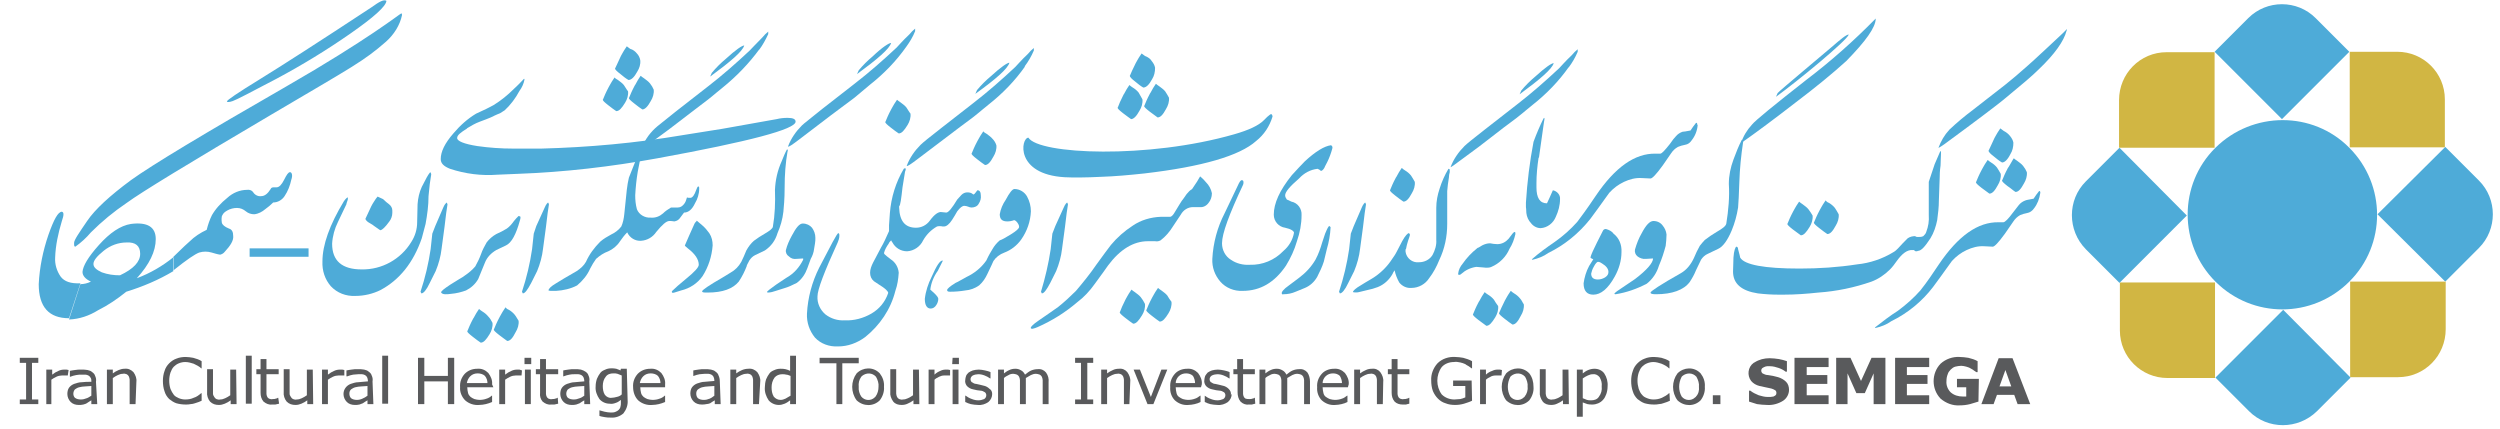 <?xml version="1.0" encoding="utf-8"?>
<!-- Generator: Adobe Illustrator 22.0.1, SVG Export Plug-In . SVG Version: 6.00 Build 0)  -->
<svg version="1.1" id="Layer_1" xmlns="http://www.w3.org/2000/svg" xmlns:xlink="http://www.w3.org/1999/xlink" x="0px" y="0px"
	 viewBox="0 0 593.9 102" style="enable-background:new 0 0 593.9 102;" xml:space="preserve">
<style type="text/css">
	.st0{fill:#4EABD8;}
	.st1{fill:#D1B643;}
	.st2{fill:#595A5C;}
</style>
<title>semega logo</title>
<path class="st0" d="M558.1,12.3l-8-8c-4.4-4.4-11.6-4.4-16,0l-8,8l16,16L558.1,12.3z"/>
<path class="st0" d="M526.3,66.9c-8.8-8.8-8.8-23.1,0-31.8s23.1-8.8,31.8,0c8.8,8.8,8.8,23.1,0,31.8
	C549.3,75.7,535.1,75.7,526.3,66.9C526.3,66.9,526.3,66.9,526.3,66.9"/>
<path class="st1" d="M580.8,34.9V23.6c0-6.3-5.1-11.3-11.3-11.3h-11.3v22.7H580.8z"/>
<path class="st0" d="M580.9,66.9l8-8c4.4-4.4,4.4-11.6,0-16l-8-8l-16.1,16L580.9,66.9z"/>
<path class="st1" d="M558.3,89.6h11.4c6.3,0,11.3-5.1,11.3-11.4V66.9h-22.7V89.6z"/>
<path class="st0" d="M526.3,89.7l8,8c4.4,4.4,11.6,4.4,16.1,0l8-8l-16-16.1L526.3,89.7z"/>
<path class="st1" d="M503.6,67.1v11.4c0,6.3,5.1,11.3,11.3,11.3h11.3V67.1H503.6z"/>
<path class="st0" d="M503.5,35.1l-8,8c-4.4,4.4-4.4,11.6,0,16.1l8,8l16-16L503.5,35.1z"/>
<path class="st1" d="M526.1,12.4h-11.4c-6.3,0-11.3,5.1-11.3,11.4v11.3h22.7V12.4z"/>
<polygon class="st2" points="9.1,96 4.7,96 4.7,94.9 6.2,94.9 6.2,86.2 4.7,86.2 4.7,85 9.1,85 9.1,86.2 7.6,86.2 7.6,94.9 
	9.1,94.9 "/>
<path class="st2" d="M16.1,89.2L16.1,89.2h-0.7h-0.7c-0.4,0-0.9,0.1-1.3,0.3c-0.4,0.2-0.8,0.4-1.2,0.7V96H11v-8.2h1.4v1.2
	c0.5-0.4,1-0.7,1.5-0.9c0.4-0.2,0.9-0.3,1.4-0.3h0.5l0.5,0.1L16.1,89.2z"/>
<path class="st2" d="M21.7,94L21.7,94v-2.3l-1.5,0.1c-0.5,0-0.9,0.1-1.4,0.2c-0.4,0.1-0.7,0.3-1,0.5c-0.5,0.6-0.5,1.5,0,2
	c0.4,0.3,0.9,0.4,1.4,0.4c0.5,0,0.9-0.1,1.4-0.3C21,94.5,21.3,94.2,21.7,94 M23.1,96h-1.4v-0.9l-0.5,0.3c-0.2,0.1-0.4,0.3-0.6,0.4
	C20.3,96,20,96,19.8,96.1c-0.4,0.1-0.7,0.1-1.1,0.1c-0.7,0-1.4-0.2-1.9-0.7c-0.5-0.5-0.8-1.2-0.8-1.9c0-0.5,0.1-1.1,0.4-1.5
	c0.3-0.4,0.7-0.7,1.2-0.9c0.6-0.2,1.2-0.4,1.8-0.4c0.7-0.1,1.5-0.1,2.3-0.1v-0.2c0-0.3,0-0.5-0.2-0.8c-0.1-0.2-0.3-0.4-0.5-0.5
	c-0.2-0.1-0.5-0.2-0.7-0.2c-0.3,0-0.6,0-0.9,0c-0.4,0-0.8,0-1.3,0.1c-0.5,0.1-0.9,0.2-1.4,0.4h-0.1v-1.4c0.3-0.1,0.7-0.1,1.2-0.2
	c0.5-0.1,1-0.1,1.5-0.1c0.5,0,1,0,1.5,0.1c0.4,0.1,0.8,0.2,1.1,0.5c0.3,0.2,0.6,0.5,0.7,0.9c0.2,0.4,0.3,0.9,0.2,1.4L23.1,96z"/>
<path class="st2" d="M32.2,96h-1.4v-4.7c0-0.4,0-0.7,0-1.1c0-0.3-0.1-0.5-0.2-0.8c-0.1-0.2-0.3-0.4-0.5-0.5
	c-0.3-0.1-0.6-0.2-0.9-0.1c-0.4,0-0.8,0.1-1.2,0.3c-0.4,0.2-0.8,0.4-1.2,0.7V96h-1.4v-8.2h1.4v0.9c0.4-0.3,0.9-0.6,1.4-0.8
	c0.5-0.2,0.9-0.3,1.4-0.3c0.8-0.1,1.5,0.2,2.1,0.8c0.5,0.7,0.8,1.5,0.7,2.3L32.2,96z"/>
<path class="st2" d="M47.9,95.2l-0.7,0.3c-0.3,0.1-0.6,0.2-0.9,0.3c-0.3,0.1-0.7,0.2-1,0.2c-0.4,0.1-0.8,0.1-1.2,0.1
	c-0.7,0-1.5-0.1-2.2-0.3c-0.6-0.2-1.2-0.6-1.7-1c-0.5-0.5-0.9-1.1-1.1-1.8c-0.3-0.8-0.4-1.7-0.4-2.5c0-0.8,0.1-1.6,0.4-2.4
	c0.2-0.7,0.6-1.3,1.1-1.8c0.5-0.5,1.1-0.9,1.7-1.1c0.7-0.3,1.5-0.4,2.2-0.4c0.6,0,1.2,0.1,1.8,0.2c0.7,0.2,1.4,0.4,2,0.8v1.7h-0.1
	c-0.5-0.5-1.2-0.8-1.8-1.1c-0.6-0.2-1.3-0.4-2-0.4c-0.5,0-1,0.1-1.5,0.3c-0.5,0.2-0.9,0.5-1.2,0.8c-0.4,0.4-0.6,0.9-0.8,1.4
	c-0.2,0.6-0.3,1.3-0.3,1.9c0,0.7,0.1,1.4,0.3,2c0.2,0.5,0.5,1,0.8,1.4c0.3,0.4,0.8,0.6,1.2,0.8c0.5,0.2,1,0.3,1.5,0.3
	c0.7,0,1.4-0.1,2-0.4c0.7-0.2,1.2-0.6,1.8-1.1h0.1L47.9,95.2z"/>
<path class="st2" d="M56.2,96h-1.4v-0.9c-0.4,0.3-0.9,0.6-1.4,0.8c-0.5,0.2-0.9,0.3-1.4,0.3c-0.8,0-1.5-0.2-2.1-0.8
	c-0.5-0.6-0.8-1.5-0.7-2.3v-5.4h1.4v4.7c0,0.4,0,0.7,0,1.1c0,0.3,0.1,0.5,0.3,0.8c0.1,0.2,0.3,0.4,0.5,0.5c0.3,0.1,0.6,0.2,0.9,0.1
	c0.4,0,0.8-0.1,1.2-0.3c0.4-0.2,0.8-0.4,1.2-0.7v-6.1h1.4L56.2,96z"/>
<rect x="58.4" y="84.5" class="st2" width="1.4" height="11.4"/>
<path class="st2" d="M66.3,95.9c-0.3,0.1-0.6,0.1-0.9,0.2c-0.3,0-0.6,0-0.8,0c-0.7,0.1-1.4-0.2-2-0.7c-0.5-0.6-0.7-1.3-0.7-2.1v-4.4
	h-1v-1.2h1v-2.4h1.4v2.4h2.9v1.2h-2.9v3.7c0,0.4,0,0.8,0,1c0,0.2,0.1,0.5,0.2,0.7c0.1,0.2,0.3,0.3,0.4,0.4c0.3,0.1,0.6,0.2,0.9,0.1
	c0.2,0,0.5,0,0.7-0.1c0.2,0,0.4-0.1,0.5-0.2h0.1L66.3,95.9z"/>
<path class="st2" d="M74.4,96H73v-0.9c-0.4,0.3-0.9,0.6-1.4,0.8c-0.5,0.2-0.9,0.3-1.4,0.3c-0.8,0-1.5-0.2-2.1-0.8
	c-0.5-0.6-0.8-1.5-0.7-2.3v-5.4h1.4v4.7c0,0.4,0,0.7,0,1.1c0,0.3,0.1,0.5,0.3,0.8c0.1,0.2,0.3,0.4,0.5,0.5c0.3,0.1,0.6,0.2,0.9,0.1
	c0.4,0,0.8-0.1,1.2-0.3c0.4-0.2,0.8-0.4,1.2-0.7v-6.1h1.4L74.4,96z"/>
<path class="st2" d="M81.8,89.2L81.8,89.2h-0.7h-0.7c-0.4,0-0.9,0.1-1.3,0.3c-0.4,0.2-0.8,0.4-1.2,0.7V96h-1.4v-8.2h1.4v1.2
	c0.5-0.4,1-0.7,1.5-0.9c0.4-0.2,0.9-0.3,1.4-0.3h0.5l0.5,0.1L81.8,89.2z"/>
<path class="st2" d="M87.3,94L87.3,94v-2.3l-1.5,0.1c-0.5,0-0.9,0.1-1.4,0.2c-0.4,0.1-0.7,0.3-1,0.5c-0.3,0.3-0.4,0.6-0.4,1
	c0,0.4,0.1,0.8,0.4,1.1c0.4,0.3,0.9,0.4,1.4,0.4c0.4,0,0.9-0.1,1.3-0.3C86.6,94.5,86.9,94.3,87.3,94 M88.7,96h-1.4v-0.9l-0.5,0.3
	c-0.2,0.1-0.4,0.3-0.6,0.4c-0.3,0.1-0.5,0.2-0.8,0.3c-0.4,0.1-0.7,0.1-1.1,0.1c-0.7,0-1.4-0.2-1.9-0.7c-0.5-0.5-0.8-1.2-0.8-1.9
	c0-0.6,0.2-1.1,0.5-1.5c0.3-0.4,0.7-0.7,1.2-0.9c0.6-0.2,1.2-0.4,1.8-0.4c0.7-0.1,1.5-0.1,2.3-0.2v-0.2c0-0.3-0.1-0.5-0.2-0.8
	c-0.1-0.2-0.3-0.4-0.5-0.5c-0.2-0.1-0.5-0.2-0.7-0.2c-0.3,0-0.6,0-0.9,0c-0.4,0-0.8,0.1-1.2,0.1c-0.5,0.1-0.9,0.2-1.4,0.4h-0.2V88
	c0.3-0.1,0.7-0.1,1.2-0.2c0.5-0.1,1-0.1,1.5-0.1c0.5,0,1,0,1.5,0.1c0.4,0.1,0.8,0.2,1.1,0.5c0.3,0.2,0.6,0.5,0.7,0.9
	c0.2,0.4,0.3,0.9,0.2,1.4L88.7,96z"/>
<rect x="90.8" y="84.5" class="st2" width="1.4" height="11.4"/>
<polygon class="st2" points="107.9,96 106.4,96 106.4,90.6 100.8,90.6 100.8,96 99.3,96 99.3,85 100.8,85 100.8,89.3 106.4,89.3 
	106.4,85 107.9,85 "/>
<path class="st2" d="M115.8,91L115.8,91c0-0.6-0.2-1.2-0.6-1.7c-0.4-0.4-1.1-0.6-1.7-0.6c-0.7,0-1.3,0.2-1.8,0.7
	c-0.4,0.4-0.7,1-0.8,1.6L115.8,91z M117.2,92H111c0,0.5,0.1,0.9,0.2,1.4c0.1,0.4,0.4,0.7,0.6,0.9c0.3,0.2,0.6,0.4,0.9,0.5
	c0.4,0.1,0.8,0.2,1.2,0.2c0.6,0,1.2-0.1,1.7-0.3c0.4-0.1,0.9-0.4,1.2-0.7h0.1v1.5c-0.5,0.2-1,0.4-1.5,0.5c-0.5,0.1-1,0.2-1.6,0.2
	c-1.2,0.1-2.4-0.3-3.3-1.1c-0.8-0.8-1.3-2-1.2-3.1c-0.1-1.2,0.3-2.3,1.1-3.2c0.8-0.8,1.8-1.2,3-1.2c1-0.1,1.9,0.3,2.6,1
	c0.6,0.8,1,1.7,0.9,2.7L117.2,92z"/>
<path class="st2" d="M123.9,89.2L123.9,89.2h-0.7h-0.7c-0.4,0-0.9,0.1-1.3,0.3c-0.4,0.2-0.8,0.4-1.2,0.7V96h-1.4v-8.2h1.4v1.2
	c0.5-0.4,1-0.7,1.5-0.9c0.4-0.2,0.9-0.3,1.4-0.3h0.5L124,88L123.9,89.2z"/>
<path class="st2" d="M124.7,96h1.4v-8.2h-1.4V96z M124.6,86.5h1.6V85h-1.6L124.6,86.5z"/>
<path class="st2" d="M132.6,95.9c-0.3,0.1-0.6,0.1-0.9,0.2c-0.3,0-0.6,0-0.8,0c-0.7,0.1-1.4-0.2-2-0.7c-0.5-0.6-0.7-1.3-0.6-2.1
	v-4.4h-1v-1.2h1v-2.4h1.4v2.4h2.9v1.2h-2.9v3.7c0,0.4,0,0.8,0,1c0,0.2,0.1,0.5,0.2,0.7c0.1,0.2,0.3,0.3,0.4,0.4
	c0.3,0.1,0.6,0.2,0.9,0.1c0.2,0,0.5,0,0.7-0.1c0.2,0,0.4-0.1,0.5-0.2h0.1L132.6,95.9z"/>
<path class="st2" d="M138.8,94L138.8,94v-2.3l-1.5,0.1c-0.5,0-0.9,0.1-1.4,0.2c-0.4,0.1-0.7,0.3-1,0.5c-0.5,0.6-0.5,1.5,0,2
	c0.4,0.3,0.9,0.4,1.4,0.4c0.5,0,0.9-0.1,1.4-0.3C138.1,94.5,138.5,94.2,138.8,94 M140.2,96h-1.4v-0.9l-0.5,0.3
	c-0.2,0.1-0.4,0.3-0.6,0.4c-0.3,0.1-0.5,0.2-0.8,0.3c-0.4,0.1-0.7,0.1-1.1,0.1c-0.7,0-1.4-0.2-1.9-0.7c-0.5-0.5-0.8-1.2-0.8-1.9
	c0-0.5,0.1-1.1,0.4-1.5c0.3-0.4,0.7-0.7,1.2-0.9c0.6-0.2,1.2-0.4,1.8-0.4c0.7-0.1,1.5-0.1,2.3-0.2v-0.2c0-0.3-0.1-0.5-0.2-0.8
	c-0.1-0.2-0.3-0.4-0.5-0.5c-0.2-0.1-0.5-0.2-0.7-0.2c-0.3,0-0.6,0-0.9,0c-0.4,0-0.8,0-1.2,0.1c-0.5,0.1-0.9,0.2-1.4,0.4h-0.1V88
	c0.3-0.1,0.7-0.1,1.2-0.2c0.5-0.1,1-0.1,1.5-0.1c0.5,0,1,0,1.5,0.1c0.4,0.1,0.8,0.3,1.1,0.5c0.3,0.2,0.6,0.5,0.7,0.9
	c0.2,0.4,0.3,0.9,0.2,1.4L140.2,96z"/>
<path class="st2" d="M147.7,93.7L147.7,93.7v-4.5c-0.3-0.1-0.7-0.3-1-0.4c-0.3-0.1-0.6-0.1-1-0.1c-0.7,0-1.4,0.2-1.8,0.8
	c-0.5,0.6-0.7,1.4-0.7,2.2c0,0.7,0.1,1.5,0.5,2.1c0.4,0.5,1,0.8,1.6,0.7c0.4,0,0.8-0.1,1.2-0.2C147,94.2,147.4,94,147.7,93.7
	 M149.1,95.1c0.1,1.1-0.3,2.2-1,3.1c-0.8,0.7-1.9,1.1-3,1c-0.5,0-0.9,0-1.4-0.1c-0.4-0.1-0.8-0.1-1.3-0.3v-1.3h0.1
	c0.4,0.1,0.7,0.2,1.1,0.3c0.5,0.1,1,0.2,1.5,0.2c0.4,0,0.8,0,1.2-0.2c0.5-0.2,1-0.6,1.1-1.2c0.1-0.3,0.1-0.6,0.1-0.9v-0.7
	c-0.4,0.3-0.8,0.6-1.2,0.7c-0.5,0.2-1,0.3-1.5,0.2c-0.9,0-1.8-0.4-2.4-1.1c-0.6-0.9-1-1.9-0.9-3c0-0.6,0.1-1.2,0.3-1.8
	c0.2-0.5,0.5-1,0.8-1.4c0.3-0.4,0.7-0.6,1.2-0.8c0.4-0.2,0.9-0.3,1.4-0.3c0.4,0,0.8,0,1.2,0.1c0.4,0.1,0.7,0.3,1,0.4l0.1-0.4h1.4
	L149.1,95.1z"/>
<path class="st2" d="M156.9,91L156.9,91c0-0.6-0.2-1.2-0.6-1.7c-0.4-0.4-1.1-0.6-1.7-0.6c-0.7,0-1.3,0.2-1.8,0.7
	c-0.4,0.4-0.7,1-0.8,1.6H156.9z M158.3,92h-6.2c0,0.5,0.1,0.9,0.2,1.4c0.1,0.4,0.4,0.7,0.6,0.9c0.3,0.2,0.6,0.4,0.9,0.5
	c0.4,0.1,0.8,0.2,1.2,0.2c0.6,0,1.2-0.1,1.7-0.3c0.4-0.1,0.9-0.4,1.2-0.7h0.1v1.5c-0.5,0.2-1,0.4-1.5,0.5c-0.5,0.1-1,0.2-1.6,0.2
	c-1.2,0.1-2.4-0.3-3.3-1.1c-0.8-0.8-1.2-2-1.2-3.1c-0.1-1.2,0.3-2.3,1.1-3.2c0.8-0.8,1.8-1.2,3-1.2c1-0.1,1.9,0.3,2.6,1
	c0.6,0.8,1,1.7,0.9,2.7V92z"/>
<path class="st2" d="M169.7,94L169.7,94v-2.3l-1.5,0.1c-0.5,0-0.9,0.1-1.4,0.2c-0.4,0.1-0.7,0.3-1,0.5c-0.3,0.3-0.4,0.6-0.4,1
	c0,0.4,0.1,0.8,0.4,1.1c0.4,0.3,0.9,0.4,1.4,0.4c0.5,0,0.9-0.1,1.4-0.3C169.1,94.5,169.4,94.2,169.7,94 M171.2,96h-1.4v-0.9
	l-0.5,0.3c-0.2,0.1-0.4,0.3-0.6,0.4c-0.3,0.1-0.6,0.2-0.9,0.2c-0.4,0.1-0.7,0.1-1.1,0.1c-0.7,0-1.4-0.2-1.9-0.7
	c-0.5-0.5-0.8-1.2-0.8-1.9c0-0.5,0.1-1.1,0.4-1.5c0.3-0.4,0.7-0.7,1.2-0.9c0.6-0.2,1.2-0.4,1.8-0.4c0.7-0.1,1.5-0.1,2.3-0.2v-0.2
	c0-0.3-0.1-0.5-0.2-0.8c-0.1-0.2-0.3-0.4-0.5-0.5c-0.2-0.1-0.5-0.2-0.7-0.2c-0.3,0-0.6,0-0.9,0c-0.4,0-0.8,0.1-1.2,0.1
	c-0.5,0.1-0.9,0.2-1.4,0.4h-0.1V88c0.3-0.1,0.7-0.1,1.2-0.2c0.5-0.1,1-0.1,1.5-0.1c0.5,0,1,0,1.5,0.1c0.4,0.1,0.8,0.2,1.1,0.5
	c0.3,0.2,0.6,0.5,0.7,0.9c0.2,0.4,0.3,0.9,0.3,1.4L171.2,96z"/>
<path class="st2" d="M180.3,96h-1.4v-4.7c0-0.4,0-0.7,0-1.1c0-0.3-0.1-0.5-0.2-0.8c-0.1-0.2-0.3-0.4-0.5-0.5
	c-0.3-0.1-0.6-0.2-0.9-0.1c-0.4,0-0.8,0.1-1.2,0.3c-0.4,0.2-0.8,0.4-1.2,0.7V96h-1.4v-8.2h1.4v0.9c0.4-0.3,0.9-0.6,1.4-0.8
	c0.5-0.2,1-0.3,1.5-0.3c0.8-0.1,1.5,0.2,2.1,0.8c0.5,0.7,0.8,1.5,0.7,2.3L180.3,96z"/>
<path class="st2" d="M187.8,94L187.8,94v-4.7c-0.3-0.1-0.7-0.3-1-0.3c-0.3-0.1-0.7-0.1-1-0.1c-0.7,0-1.4,0.3-1.8,0.8
	c-0.5,0.7-0.7,1.5-0.7,2.3c0,0.8,0.1,1.5,0.5,2.2c0.4,0.5,1,0.8,1.6,0.8c0.4,0,0.8-0.1,1.2-0.3C187,94.5,187.4,94.2,187.8,94
	 M189.1,96h-1.4v-0.9c-0.4,0.3-0.8,0.6-1.3,0.8c-0.5,0.2-0.9,0.3-1.4,0.3c-0.9,0-1.8-0.4-2.4-1.1c-0.6-0.9-1-2-0.9-3.1
	c0-0.6,0.1-1.3,0.3-1.9c0.2-0.5,0.5-1,0.8-1.4c0.3-0.4,0.7-0.6,1.2-0.8c0.4-0.2,0.9-0.3,1.4-0.3c0.4,0,0.8,0,1.2,0.1
	c0.4,0.1,0.7,0.2,1.1,0.4v-3.6h1.4L189.1,96z"/>
<polygon class="st2" points="204,86.3 200.1,86.3 200.1,96 198.7,96 198.7,86.3 194.7,86.3 194.7,85 204,85 "/>
<path class="st2" d="M208.7,91.9L208.7,91.9c0.1-0.8-0.2-1.7-0.6-2.4c-0.9-1-2.3-1-3.3-0.2c-0.1,0.1-0.1,0.1-0.2,0.2
	c-0.5,0.7-0.7,1.5-0.6,2.4c-0.1,0.8,0.2,1.7,0.6,2.3c0.8,1,2.3,1.1,3.2,0.2c0.1-0.1,0.2-0.2,0.2-0.2
	C208.5,93.5,208.7,92.7,208.7,91.9 M210,91.9c0.1,1.1-0.3,2.3-1,3.2c-1.5,1.5-3.9,1.5-5.5,0c0,0,0,0,0,0c-1.4-1.9-1.4-4.5,0-6.4
	c1.5-1.5,3.9-1.6,5.4-0.1c0,0,0,0,0.1,0.1C209.7,89.6,210.1,90.7,210,91.9"/>
<path class="st2" d="M218.4,96h-1.4v-0.9c-0.4,0.3-0.9,0.6-1.4,0.8c-0.4,0.2-0.9,0.3-1.4,0.3c-0.8,0-1.5-0.2-2-0.8
	c-0.5-0.7-0.8-1.5-0.7-2.3v-5.4h1.4v4.7c0,0.4,0,0.7,0,1.1c0,0.3,0.1,0.5,0.2,0.8c0.1,0.2,0.3,0.4,0.5,0.5c0.3,0.1,0.6,0.2,0.9,0.1
	c0.4,0,0.8-0.1,1.2-0.3c0.4-0.2,0.8-0.4,1.2-0.7v-6.1h1.4L218.4,96z"/>
<path class="st2" d="M225.7,89.2L225.7,89.2h-0.7h-0.7c-0.4,0-0.8,0.1-1.2,0.3c-0.4,0.2-0.8,0.4-1.1,0.7V96h-1.4v-8.2h1.4v1.2
	c0.4-0.4,0.9-0.7,1.4-0.9c0.4-0.2,0.8-0.3,1.3-0.3h0.5l0.5,0.1L225.7,89.2z"/>
<path class="st2" d="M226.3,96h1.4v-8.2h-1.4V96z M226.2,86.5h1.6V85h-1.5L226.2,86.5z"/>
<path class="st2" d="M235.7,93.6c0,0.7-0.3,1.4-0.9,1.9c-0.7,0.5-1.6,0.8-2.5,0.7c-0.6,0-1.1-0.1-1.7-0.2c-0.4-0.1-0.9-0.3-1.3-0.5
	V94h0.1c0.4,0.3,0.9,0.6,1.5,0.8c0.5,0.2,1,0.3,1.5,0.3c0.5,0,0.9-0.1,1.4-0.3c0.3-0.2,0.5-0.5,0.5-0.9c0-0.3-0.1-0.5-0.3-0.7
	c-0.3-0.2-0.7-0.4-1.1-0.4l-0.8-0.1l-0.9-0.2c-0.6-0.1-1.1-0.4-1.5-0.8c-0.3-0.4-0.5-0.9-0.4-1.4c0-0.3,0.1-0.7,0.2-1
	c0.1-0.3,0.4-0.6,0.6-0.8c0.3-0.2,0.7-0.4,1-0.5c0.4-0.1,0.9-0.2,1.4-0.2c0.5,0,1,0.1,1.5,0.2c0.4,0.1,0.9,0.2,1.3,0.4v1.5h-0.1
	c-0.4-0.3-0.8-0.5-1.3-0.7c-0.5-0.2-1-0.3-1.5-0.3c-0.4,0-0.9,0.1-1.3,0.3c-0.5,0.3-0.7,0.9-0.4,1.4c0.1,0.1,0.1,0.2,0.2,0.2
	c0.3,0.2,0.6,0.4,1,0.4l0.9,0.2l0.8,0.2c0.6,0.1,1.1,0.4,1.5,0.8C235.5,92.6,235.7,93.1,235.7,93.6"/>
<path class="st2" d="M249.1,96h-1.4v-4.7c0-0.3,0-0.7,0-1c0-0.3-0.1-0.5-0.2-0.8c-0.1-0.2-0.3-0.4-0.5-0.5c-0.3-0.1-0.6-0.2-0.9-0.2
	c-0.4,0-0.8,0.1-1.2,0.3c-0.4,0.2-0.8,0.5-1.2,0.7v0.4c0,0.1,0,0.3,0,0.4V96h-1.4v-4.7c0-0.4,0-0.7,0-1c0-0.3-0.1-0.5-0.2-0.8
	c-0.1-0.2-0.3-0.4-0.5-0.5c-0.3-0.1-0.6-0.2-0.9-0.2c-0.4,0-0.8,0.1-1.1,0.3c-0.4,0.2-0.8,0.4-1.1,0.7V96h-1.4v-8.2h1.4v0.9
	c0.4-0.3,0.8-0.6,1.3-0.8c0.4-0.2,0.9-0.3,1.4-0.3c0.5,0,0.9,0.1,1.4,0.4c0.4,0.2,0.7,0.6,0.9,1c0.5-0.4,1-0.8,1.5-1
	c0.5-0.2,1-0.3,1.5-0.3c0.8-0.1,1.5,0.2,2,0.8c0.5,0.7,0.7,1.5,0.6,2.3V96z"/>
<polygon class="st2" points="259.7,96 255.4,96 255.4,94.9 256.8,94.9 256.8,86.2 255.4,86.2 255.4,85 259.7,85 259.7,86.2 
	258.3,86.2 258.3,94.9 259.7,94.9 "/>
<path class="st2" d="M268.3,96H267v-4.7c0-0.4,0-0.7,0-1.1c0-0.3-0.1-0.5-0.2-0.8c-0.1-0.2-0.3-0.4-0.5-0.5
	c-0.3-0.1-0.6-0.2-0.9-0.1c-0.4,0-0.8,0.1-1.2,0.3c-0.4,0.2-0.8,0.4-1.2,0.7V96h-1.4v-8.2h1.4v0.9c0.4-0.3,0.9-0.6,1.4-0.8
	c0.4-0.2,0.9-0.3,1.4-0.3c0.8-0.1,1.5,0.2,2,0.8c0.5,0.7,0.8,1.5,0.7,2.3L268.3,96z"/>
<polygon class="st2" points="277.3,87.8 274,96 272.6,96 269.3,87.8 270.8,87.8 273.4,94.3 275.9,87.8 "/>
<path class="st2" d="M283.9,91L283.9,91c0-0.6-0.2-1.2-0.5-1.7c-0.4-0.4-1-0.6-1.6-0.6c-0.7,0-1.3,0.2-1.8,0.7
	c-0.4,0.4-0.7,1-0.7,1.6H283.9z M285.3,92h-6c0,0.5,0.1,0.9,0.2,1.4c0.1,0.4,0.3,0.7,0.6,0.9c0.3,0.2,0.6,0.4,0.9,0.5
	c0.4,0.1,0.8,0.2,1.2,0.2c0.6,0,1.2-0.1,1.7-0.3c0.4-0.1,0.8-0.4,1.2-0.7h0.1v1.5c-0.4,0.2-0.9,0.4-1.4,0.5c-0.5,0.1-1,0.2-1.5,0.2
	c-1.2,0.1-2.3-0.3-3.2-1.1c-0.8-0.8-1.2-2-1.1-3.1c-0.1-1.2,0.3-2.3,1.1-3.2c0.7-0.8,1.8-1.2,2.9-1.2c1-0.1,1.9,0.3,2.6,1
	c0.6,0.8,1,1.7,0.9,2.7L285.3,92z"/>
<path class="st2" d="M292.6,93.6c0,0.7-0.3,1.4-0.9,1.9c-0.7,0.5-1.6,0.8-2.5,0.7c-0.6,0-1.1-0.1-1.7-0.2c-0.4-0.1-0.9-0.3-1.3-0.5
	V94h0c0.4,0.3,0.9,0.6,1.5,0.8c0.5,0.2,1,0.3,1.5,0.3c0.5,0,0.9-0.1,1.4-0.3c0.3-0.2,0.5-0.5,0.5-0.9c0-0.3-0.1-0.5-0.3-0.7
	c-0.3-0.2-0.7-0.4-1.1-0.4l-0.8-0.1l-0.9-0.2c-0.6-0.1-1.1-0.4-1.5-0.8c-0.3-0.4-0.5-0.9-0.4-1.4c0-0.3,0.1-0.7,0.2-1
	c0.2-0.3,0.4-0.6,0.6-0.8c0.3-0.2,0.7-0.4,1-0.5c0.4-0.1,0.9-0.2,1.4-0.2c0.5,0,1,0.1,1.5,0.2c0.4,0.1,0.9,0.2,1.3,0.4v1.5H292
	c-0.4-0.3-0.8-0.5-1.3-0.7c-0.5-0.2-1-0.3-1.5-0.3c-0.4,0-0.9,0.1-1.3,0.3c-0.5,0.3-0.7,0.9-0.4,1.4c0.1,0.1,0.1,0.2,0.2,0.2
	c0.3,0.2,0.6,0.4,1,0.4l0.9,0.2l0.8,0.2c0.6,0.1,1.1,0.4,1.5,0.8c0.4,0.4,0.6,0.9,0.5,1.4"/>
<path class="st2" d="M298.2,95.9c-0.3,0.1-0.6,0.1-0.8,0.2c-0.3,0-0.5,0-0.8,0c-0.7,0.1-1.4-0.2-1.9-0.7c-0.5-0.6-0.7-1.4-0.7-2.2
	v-4.3h-1v-1.2h0.9v-2.4h1.4v2.4h2.8v1.2h-2.8v3.7c0,0.4,0,0.8,0,1c0,0.2,0.1,0.5,0.2,0.7c0.1,0.2,0.3,0.3,0.4,0.4
	c0.3,0.1,0.6,0.1,0.9,0.1c0.2,0,0.5,0,0.7-0.1c0.2,0,0.4-0.1,0.5-0.2h0.1L298.2,95.9z"/>
<path class="st2" d="M311.2,96h-1.4v-4.7c0-0.4,0-0.7,0-1c0-0.3-0.1-0.5-0.2-0.8c-0.1-0.2-0.3-0.4-0.5-0.5c-0.3-0.1-0.6-0.2-0.9-0.2
	c-0.4,0-0.8,0.1-1.2,0.3c-0.4,0.2-0.8,0.5-1.2,0.7c0,0.1,0,0.2,0,0.4c0,0.1,0,0.3,0,0.4V96h-1.4v-4.7c0-0.3,0-0.7,0-1
	c0-0.3-0.1-0.5-0.2-0.8c-0.1-0.2-0.3-0.4-0.5-0.5c-0.3-0.1-0.6-0.2-0.9-0.2c-0.4,0-0.8,0.1-1.1,0.3c-0.4,0.2-0.8,0.4-1.1,0.7V96
	h-1.4v-8.2h1.4v0.9c0.4-0.3,0.8-0.6,1.3-0.8c0.4-0.2,0.9-0.3,1.4-0.3c0.5,0,0.9,0.1,1.4,0.4c0.4,0.2,0.7,0.6,0.9,1
	c0.5-0.4,1-0.8,1.5-1c0.5-0.2,1-0.3,1.5-0.3c0.8-0.1,1.5,0.2,2,0.8c0.4,0.6,0.6,1.4,0.6,2.1V96z"/>
<path class="st2" d="M318.8,91L318.8,91c0-0.6-0.2-1.2-0.5-1.7c-0.4-0.4-1-0.6-1.6-0.6c-0.7,0-1.3,0.2-1.8,0.7
	c-0.4,0.4-0.7,1-0.7,1.6H318.8z M320.2,92h-6c0,0.5,0.1,0.9,0.2,1.4c0.1,0.4,0.3,0.7,0.6,0.9c0.3,0.2,0.6,0.4,0.9,0.5
	c0.4,0.1,0.8,0.2,1.2,0.2c0.6,0,1.2-0.1,1.7-0.3c0.4-0.1,0.8-0.4,1.2-0.7h0.1v1.5c-0.4,0.2-0.9,0.4-1.4,0.5c-0.5,0.1-1,0.2-1.5,0.2
	c-1.2,0.1-2.3-0.3-3.2-1.1c-0.8-0.8-1.2-2-1.1-3.1c-0.1-1.2,0.3-2.3,1.1-3.2c0.7-0.8,1.8-1.2,2.9-1.2c1-0.1,1.9,0.3,2.6,1
	c0.6,0.8,1,1.7,0.9,2.7L320.2,92z"/>
<path class="st2" d="M328.5,96h-1.4v-4.7c0-0.4,0-0.7,0-1.1c0-0.3-0.1-0.5-0.2-0.8c-0.1-0.2-0.3-0.4-0.5-0.5
	c-0.3-0.1-0.6-0.2-0.9-0.1c-0.4,0-0.8,0.1-1.2,0.3c-0.4,0.2-0.8,0.4-1.2,0.7V96h-1.4v-8.2h1.4v0.9c0.4-0.3,0.9-0.6,1.4-0.8
	c0.4-0.2,0.9-0.3,1.4-0.3c0.8-0.1,1.5,0.2,2,0.8c0.5,0.7,0.8,1.5,0.7,2.3L328.5,96z"/>
<path class="st2" d="M334.8,95.9c-0.3,0.1-0.6,0.1-0.8,0.2c-0.3,0-0.5,0-0.8,0c-0.7,0-1.4-0.2-1.9-0.7c-0.5-0.6-0.7-1.3-0.7-2.1
	v-4.4h-0.9v-1.2h0.9v-2.4h1.4v2.4h2.8v1.2h-2.8v3.7c0,0.4,0,0.8,0,1c0,0.2,0.1,0.5,0.2,0.7c0.1,0.2,0.3,0.3,0.4,0.4
	c0.3,0.1,0.6,0.2,0.9,0.1c0.2,0,0.5,0,0.7-0.1c0.2,0,0.4-0.1,0.5-0.2h0.1L334.8,95.9z"/>
<path class="st2" d="M349.7,95.2c-0.6,0.3-1.3,0.5-1.9,0.7c-0.7,0.2-1.4,0.3-2.1,0.3c-0.8,0-1.6-0.1-2.3-0.4
	c-0.7-0.2-1.3-0.6-1.8-1.1c-0.5-0.5-0.9-1.1-1.2-1.8c-0.3-0.8-0.4-1.7-0.4-2.5c-0.1-1.5,0.5-3,1.5-4.1c1.1-1.1,2.7-1.6,4.2-1.5
	c0.6,0,1.3,0.1,1.9,0.2c0.7,0.2,1.4,0.4,2.1,0.8v1.7h-0.1c-0.1-0.1-0.4-0.3-0.7-0.5c-0.3-0.2-0.6-0.3-0.8-0.5
	c-0.4-0.2-0.8-0.3-1.2-0.4c-0.5-0.1-1-0.2-1.5-0.1c-1.1,0-2.2,0.4-2.9,1.2c-1.4,1.9-1.4,4.6,0,6.5c0.8,0.8,1.9,1.2,3,1.2
	c0.5,0,0.9-0.1,1.4-0.1c0.4-0.1,0.8-0.2,1.2-0.4v-2.7h-2.9v-1.3h4.4L349.7,95.2z"/>
<path class="st2" d="M356.7,89.2L356.7,89.2H356h-0.7c-0.4,0-0.9,0.1-1.2,0.3c-0.4,0.2-0.8,0.4-1.1,0.7V96h-1.4v-8.2h1.4v1.2
	c0.4-0.4,0.9-0.7,1.5-0.9c0.4-0.2,0.8-0.3,1.3-0.3h0.5l0.5,0.1L356.7,89.2z"/>
<path class="st2" d="M362.9,91.9L362.9,91.9c0.1-0.8-0.2-1.7-0.6-2.4c-0.9-1-2.3-1-3.3-0.2c-0.1,0.1-0.1,0.1-0.2,0.2
	c-0.8,1.5-0.8,3.3,0,4.7c0.8,1,2.3,1.1,3.2,0.2c0.1-0.1,0.2-0.1,0.2-0.2C362.7,93.6,363,92.7,362.9,91.9 M364.3,91.9
	c0.1,1.1-0.3,2.3-1,3.2c-1.5,1.5-3.9,1.5-5.5,0c0,0,0,0,0,0c-1.4-1.9-1.4-4.5,0-6.4c1.5-1.5,3.9-1.6,5.4-0.1c0,0,0,0,0.1,0.1
	C364,89.6,364.3,90.7,364.3,91.9"/>
<path class="st2" d="M372.7,96h-1.4v-0.9c-0.4,0.3-0.9,0.6-1.4,0.8c-0.4,0.2-0.9,0.3-1.4,0.3c-0.8,0-1.5-0.2-2-0.8
	c-0.5-0.7-0.8-1.5-0.7-2.3v-5.4h1.4v4.7c0,0.4,0,0.7,0,1.1c0,0.3,0.1,0.5,0.2,0.8c0.1,0.2,0.3,0.4,0.5,0.5c0.3,0.1,0.6,0.2,0.9,0.1
	c0.4,0,0.8-0.1,1.2-0.3c0.4-0.2,0.8-0.4,1.2-0.7v-6.1h1.4L372.7,96z"/>
<path class="st2" d="M380.5,91.8L380.5,91.8c0.1-0.8-0.1-1.5-0.5-2.2c-0.4-0.5-1-0.8-1.6-0.7c-0.4,0-0.8,0.1-1.2,0.3
	c-0.4,0.2-0.8,0.4-1.2,0.7v4.7c0.3,0.1,0.7,0.3,1,0.4c0.3,0.1,0.6,0.1,1,0.1c0.7,0,1.4-0.2,1.8-0.8
	C380.4,93.5,380.6,92.7,380.5,91.8 M381.9,91.8c0,0.6-0.1,1.2-0.3,1.8c-0.2,0.5-0.4,1-0.8,1.4c-0.6,0.7-1.6,1.1-2.5,1.1
	c-0.4,0-0.8,0-1.2-0.1c-0.4-0.1-0.7-0.3-1.1-0.4V99h-1.4V87.8h1.4v0.9c0.4-0.3,0.8-0.6,1.3-0.8c0.5-0.2,1-0.3,1.5-0.3
	c0.9,0,1.8,0.4,2.3,1.1C381.7,89.6,382,90.7,381.9,91.8"/>
<path class="st2" d="M396.7,95.2l-0.7,0.3c-0.3,0.1-0.6,0.2-0.9,0.3c-0.3,0.1-0.6,0.2-1,0.2c-0.4,0.1-0.8,0.1-1.2,0.1
	c-0.7,0-1.5-0.1-2.2-0.3c-0.6-0.2-1.2-0.6-1.7-1c-0.5-0.5-0.9-1.1-1.1-1.8c-0.3-0.8-0.4-1.7-0.4-2.5c0-0.8,0.1-1.6,0.4-2.4
	c0.2-0.7,0.6-1.3,1.1-1.8c0.5-0.5,1.1-0.9,1.7-1.1c0.7-0.3,1.4-0.4,2.2-0.4c0.6,0,1.2,0.1,1.8,0.2c0.7,0.2,1.3,0.4,1.9,0.8v1.7h-0.1
	c-0.5-0.5-1.1-0.8-1.8-1.1c-0.6-0.2-1.3-0.4-1.9-0.4c-0.5,0-1,0.1-1.5,0.3c-0.5,0.2-0.9,0.5-1.2,0.8c-0.4,0.4-0.6,0.9-0.8,1.4
	c-0.2,0.6-0.3,1.3-0.3,1.9c0,0.7,0.1,1.3,0.3,2c0.2,0.5,0.4,1,0.8,1.4c0.3,0.4,0.7,0.6,1.2,0.8c0.5,0.2,1,0.3,1.5,0.3
	c0.7,0,1.3-0.1,2-0.4c0.6-0.3,1.2-0.6,1.7-1.1h0.1L396.7,95.2z"/>
<path class="st2" d="M403.6,91.9L403.6,91.9c0.1-0.8-0.2-1.7-0.6-2.4c-0.9-1-2.3-1-3.3-0.2c-0.1,0.1-0.1,0.1-0.2,0.2
	c-0.8,1.5-0.8,3.3,0,4.7c0.8,1,2.3,1.1,3.2,0.2c0.1-0.1,0.2-0.1,0.2-0.2C403.5,93.6,403.7,92.7,403.6,91.9 M405,91.9
	c0.1,1.1-0.3,2.3-1,3.2c-1.5,1.5-3.9,1.5-5.5,0c0,0,0,0,0,0c-1.4-1.9-1.4-4.5,0-6.4c1.5-1.5,3.9-1.6,5.4-0.1c0,0,0,0,0.1,0.1
	C404.7,89.6,405.1,90.7,405,91.9"/>
<rect x="406.9" y="93.9" class="st2" width="1.8" height="2.1"/>
<path class="st2" d="M425,92.6c0,1-0.5,2-1.4,2.6c-1.1,0.7-2.5,1.1-3.8,1c-0.8,0-1.6-0.1-2.4-0.2c-0.7-0.2-1.3-0.4-1.9-0.6v-2.6h0.3
	c0.6,0.5,1.3,0.8,2,1.1c0.7,0.2,1.4,0.4,2.1,0.4h0.7c0.2,0,0.5-0.1,0.7-0.1c0.2-0.1,0.4-0.2,0.5-0.3c0.2-0.2,0.2-0.4,0.2-0.6
	c0-0.2-0.1-0.5-0.3-0.6c-0.3-0.2-0.6-0.3-0.9-0.4l-1.4-0.3c-0.5-0.1-0.9-0.2-1.4-0.3c-0.8-0.2-1.5-0.6-2-1.2c-1-1.3-0.8-3.3,0.6-4.3
	c0.1,0,0.1-0.1,0.2-0.1c1.1-0.7,2.3-1,3.6-1c0.7,0,1.5,0.1,2.2,0.2c0.6,0.1,1.3,0.3,1.9,0.5v2.5h-0.3c-0.5-0.4-1.1-0.7-1.7-0.9
	c-0.6-0.2-1.3-0.4-2-0.4c-0.2,0-0.5,0-0.7,0c-0.2,0-0.5,0.1-0.7,0.2c-0.2,0.1-0.4,0.2-0.5,0.3c-0.1,0.1-0.2,0.3-0.2,0.5
	c0,0.3,0.1,0.5,0.3,0.7c0.4,0.2,0.8,0.4,1.3,0.4l1.2,0.2c0.4,0.1,0.8,0.2,1.2,0.3c0.7,0.2,1.4,0.6,1.9,1.1
	C424.8,91.2,425,91.9,425,92.6"/>
<polygon class="st2" points="434.4,96 426.3,96 426.3,85 434.4,85 434.4,87.2 429.2,87.2 429.2,89.1 434.1,89.1 434.1,91.2 
	429.2,91.2 429.2,93.9 434.4,93.9 "/>
<polygon class="st2" points="447.9,96 445.1,96 445.1,88.7 443,93.4 441,93.4 438.9,88.7 438.9,96 436.2,96 436.2,85 439.6,85 
	442.1,90.5 444.6,85 447.9,85 "/>
<polygon class="st2" points="458.3,96 450.2,96 450.2,85 458.3,85 458.3,87.2 453,87.2 453,89.1 457.9,89.1 457.9,91.2 453,91.2 
	453,93.9 458.3,93.9 "/>
<path class="st2" d="M470,95.4c-0.6,0.2-1.3,0.4-2,0.6c-0.8,0.2-1.6,0.3-2.5,0.3c-1.6,0.1-3.2-0.5-4.5-1.6c-2.2-2.3-2.2-6,0-8.3
	c1.2-1.1,2.9-1.7,4.5-1.6c0.7,0,1.4,0.1,2.1,0.2c0.8,0.2,1.5,0.4,2.2,0.8v2.6h-0.3l-0.6-0.4c-0.2-0.2-0.5-0.3-0.8-0.5
	c-0.3-0.2-0.7-0.3-1-0.4c-0.4-0.1-0.8-0.2-1.2-0.2c-0.5,0-0.9,0.1-1.4,0.2c-0.4,0.1-0.8,0.4-1.1,0.7c-0.3,0.3-0.6,0.7-0.7,1.1
	c-0.2,0.5-0.3,1-0.3,1.6c-0.1,1,0.3,2,1,2.7c0.8,0.7,1.8,1,2.9,1h0.4h0.4V92h-2.2v-2h5.2L470,95.4z"/>
<path class="st2" d="M477.8,91.8L477.8,91.8l-1.4-3.9l-1.4,3.9H477.8z M482.3,96h-3l-0.8-2.2h-4.1l-0.8,2.2h-2.9l4.1-10.9h3.3
	L482.3,96z"/>
<path class="st0" d="M92.4,48.5L92.4,48.5c0.5,0.4,0.8,0.9,0.8,1.5c0,0.2,0,0.4,0,0.6c0,0.7-0.3,1.5-0.7,2c-1,1.4-1.7,2-2.1,2.1
	c-0.2-0.1-0.4-0.2-0.5-0.3c-0.9-0.6-1.4-1-1.4-1c-0.3-0.2-0.7-0.4-1-0.6c-0.3-0.2-0.6-0.5-0.7-0.8l1.4-3c0.4-0.8,0.8-1.3,1.1-1.8
	l0.4-0.5c0.4,0.2,0.9,0.4,1.3,0.6C91.6,47.9,92,48.2,92.4,48.5 M101.8,46.6l0.3-2.9l0.3-2c0.1-0.3,0-0.6-0.2-0.8
	c-0.3,0.4-0.6,0.8-0.8,1.2l-1.2,2.3c-0.6,1.3-0.9,2.7-1,4.1l-0.1,4.3c0,1.7-0.5,3.3-1.4,4.7c-2.5,4.1-7,6.6-11.8,6.5
	c-4.6,0-7-2-7-6.1c0.1-1.8,0.6-3.6,1.4-5.2l2-4.2c0-0.3,0.2-0.6,0.3-1c0.1-0.4,0-0.6,0-0.6c0-0.1-0.5,0.3-0.9,0.9
	c-3.4,5.6-5.1,10.4-5.1,14.3c-0.1,2.2,0.6,4.3,2,5.9c1.5,1.6,3.6,2.4,5.8,2.3c2.1,0,4.2-0.5,6-1.4c4.5-2.4,7.8-6.5,9.8-12.3
	c0.2-0.7,0.5-1.8,0.9-3.4C101.5,51,101.8,48.8,101.8,46.6"/>
<path class="st0" d="M103.4,53.7l-0.7,1.8l-0.4,3.7c-0.5,3.4-1.3,6.8-2.4,10.1l0.2,0.4c0.5,0,1.2-0.8,2-2.5l1.4-2.8
	c0.7-1.7,1.2-3.5,1.4-5.3l0.7-5.2l0.4-3.3l0.3-2c0-0.2-0.1-0.3-0.2-0.5c-0.2,0.2-0.2,0.3-0.3,0.3c-0.2,0.3-0.4,0.6-0.5,0.9
	L103.4,53.7z"/>
<path class="st0" d="M123.2,51.3c-0.4,0.4-0.8,0.8-1.1,1.2c-0.5,0.7-1,1.3-1.7,1.8c-0.8,0.5-1.6,0.9-2.5,1.3c-0.9,0.5-1.7,1.2-2.3,2
	c-0.5,0.9-1,1.8-1.3,2.7c-0.4,1.1-0.9,2.1-1.4,3c-0.7,0.8-1.5,1.5-2.4,2.1c-0.2,0.2-0.7,0.5-1.4,0.9l-2.1,1.3
	c-1.5,1-2.3,1.6-2.2,1.9c0.2,0.3,0.6,0.4,1,0.4c0.4,0,0.8,0,1.4-0.1c1.2-0.1,2.4-0.4,3.5-0.8c1.2-0.6,2.2-1.5,2.9-2.7
	c0.5-1.3,1.1-2.6,1.6-3.9c0.5-1.3,1.5-2.3,2.7-3l2.3-1.1c1.3-0.6,2.4-2.6,3.3-5.9c0.2-0.6,0.2-1,0-1"/>
<path class="st0" d="M122.3,74.8L122.3,74.8c-0.4-0.5-0.9-0.9-1.4-1.2c-0.3-0.1-0.6-0.3-0.8-0.6l-0.2,0.3c-0.7,1-1,1.7-1.2,2
	c-0.7,1.3-1.1,2.3-1.3,2.8l-0.1,0.2c0,0.2,0.4,0.6,1.3,1.3s1.5,1.1,1.9,1.4c0.7,0,1.3-0.7,2-2.1c0.5-0.8,0.8-1.8,0.7-2.7
	C122.9,75.8,122.7,75.3,122.3,74.8 M116,75.2c-0.4-0.5-0.9-0.9-1.4-1.2c-0.3-0.2-0.6-0.4-0.8-0.6l-0.2,0.3c-0.7,1-1,1.8-1.2,2
	c-0.7,1.3-1.1,2.3-1.3,2.8l-0.1,0.2c0,0.2,0.4,0.6,1.3,1.3c0.8,0.6,1.4,1.1,1.9,1.4c0.7,0,1.3-0.7,2.1-2c0.5-0.8,0.8-1.8,0.7-2.7
	C116.7,76.1,116.4,75.6,116,75.2"/>
<path class="st0" d="M127.4,53.7l-0.6,1.8l-0.4,3.7c-0.5,3.4-1.3,6.8-2.4,10.1l0.2,0.4c0.5,0,1.1-0.8,2-2.5l1.4-2.8
	c0.7-1.7,1.2-3.5,1.4-5.3l0.7-5.2l0.4-3.3l0.3-2c0-0.2-0.1-0.3-0.2-0.5c-0.1,0.1-0.2,0.2-0.3,0.3c-0.2,0.3-0.4,0.6-0.5,0.9
	L127.4,53.7z"/>
<path class="st0" d="M110.9,30.5c1-0.6,2-1.2,3.1-1.6c2.2-0.8,3.3-1.3,3.4-1.4c0.4-0.2,0.9-0.4,1.4-0.6c0.4-0.2,0.7-0.5,1.1-0.7
	c1.4-1.3,2.6-2.9,3.5-4.6c0.6-0.8,1-1.7,1.2-2.7c0-0.1-0.1-0.2-0.1-0.2c-0.5,0.5-1.3,1.4-2.4,2.4c-1.5,1.5-3.1,2.8-4.9,3.9
	c-0.9,0.5-2.3,1.2-4.1,2c-2,1.2-3.8,2.8-5.4,4.7c-2,2.3-3,4.3-3,6.1c0,1,0.7,1.7,2.2,2.3c3.6,1.2,7.5,1.7,11.3,1.4l4.8-0.2
	c11.1-0.4,22.2-1.7,33.2-3.7c21.9-4,32.8-6.9,32.8-8.7c0-0.6-0.6-0.9-1.9-0.9c-0.9,0-1.8,0.1-2.6,0.3l-12.9,2.3l-9.4,1.5
	C151,34,139.8,35,128.6,35.3h-2.9c-1.9,0-3.2,0-3.8,0c-2.8,0-5.7-0.2-8.5-0.6c-3.2-0.5-4.8-1.2-4.8-1.9s0.8-1.3,2.4-2.3"/>
<path class="st0" d="M180.4,11.7L180.4,11.7c-2.5,3.4-5.4,6.4-8.6,9c-0.8,0.6-2,1.7-3.8,3.1c-1,0.8-4,3-8.9,6.8l-4.2,3.1
	c-1.7,1.3-2.6,1.9-2.6,1.8c0.7-1.9,1.8-3.6,3.3-5c0.5-0.5,2.1-1.7,4.8-3.9l7.7-6c3.5-2.7,6.8-5.6,10-8.6c0.5-0.5,1.5-1.6,3-3.1
	c0.4-0.5,0.9-1,1.4-1.4v0.6c-0.6,1.3-1.3,2.6-2.2,3.8 M149,55.2L149,55.2c0.6,1.3,1.9,2.1,3.3,2c1.5-0.1,2.8-0.9,3.6-2.1
	c1.4-1.7,2.4-2.6,3.1-2.6c0.3,0,0.7,0,1.2,0.1c0.6-0.1,1.1-0.4,1.4-0.9c0.1-0.1,0.4-0.5,0.9-1.2c1,0,1.9-0.7,2.6-2.2
	c0.6-1,1-2.2,1-3.5c0-0.3,0-0.5-0.2-0.5s-0.3,0.3-0.5,0.8c-0.4,1.2-0.9,1.9-1.4,1.9c-0.3,0-0.6,0-0.8-0.1c-0.1,0.3-0.2,0.6-0.3,0.9
	c-0.2,0.5-0.6,1-1.1,1.3c-0.2,0.1-0.5,0.2-0.8,0.2c-0.3,0-0.6,0-0.8,0c-0.3,0-0.5,0-0.8,0c-0.7,0.4-1.4,0.9-1.9,1.4
	c-0.8,0.7-1.8,1.1-2.9,1c-1.4,0.1-2.8-0.7-3.3-2c-0.3-1.1-0.4-2.2-0.4-3.3l0,0c0.1-1.9,0.3-3.8,0.6-5.6l0.8-4.1c0-0.3,0-0.5,0-0.8
	h-0.4l-2.5,6.3c-0.2,0.9-0.4,1.9-0.5,2.9l-0.6,5.8c-0.1,1-0.3,2-0.7,2.9c-0.6,0.8-1.5,1.5-2.4,1.9c-0.9,0.5-1.8,1-2.6,1.7
	c-1.4,1.4-2.6,3-3.4,4.8c-0.5,0.9-1.3,1.6-2.2,2.2c-2.4,1.4-4,2.3-4.9,2.9c-1.2,0.7-1.8,1.3-1.8,1.7c0,0,0.2,0.1,0.5,0.1h0.6
	c0.2,0,0.5,0,0.7,0c1.7-0.1,3.5-0.5,5-1.3c1.3-1.1,2.4-2.4,3.1-4c0.4-0.8,0.9-1.6,1.4-2.3c0.9-0.8,1.8-1.4,2.9-1.8
	c1.1-0.5,2.1-1.3,2.8-2.4C147.8,56.6,148.3,55.9,149,55.2 M172.4,14c-1.2,1-2.3,2.1-3.3,3.3l-0.4,0.9c4.9-3.6,7.7-6,8.1-7.4
	C176.3,10.8,174.8,11.8,172.4,14"/>
<path class="st0" d="M151.3,12.7L151.3,12.7c0.4,0.4,0.7,1,0.8,1.6c0.1,1-0.2,1.9-0.7,2.7c-0.7,1.3-1.4,2-2.1,2
	c-0.7-0.4-1.3-0.9-1.9-1.4c-0.8-0.6-1.3-1.1-1.3-1.3l0.1-0.2c0.2-0.5,0.7-1.4,1.3-2.8c0.2-0.3,0.5-1,1.2-2l0.2-0.3
	c0.3,0.2,0.5,0.4,0.8,0.6C150.4,11.8,150.9,12.2,151.3,12.7 M154.4,19.8L154.4,19.8c-0.4-0.5-0.9-0.8-1.4-1.2
	c-0.3-0.2-0.6-0.4-0.8-0.6l-0.2,0.3c-0.7,1-1,1.8-1.2,2c-0.7,1.3-1.1,2.3-1.3,2.8l-0.1,0.2c0,0.2,0.4,0.6,1.3,1.3s1.4,1.1,1.9,1.4
	c0.6,0,1.3-0.7,2-2c0.5-0.8,0.8-1.8,0.7-2.7C155.1,20.8,154.8,20.3,154.4,19.8 M148.2,20.2c-0.4-0.5-0.9-0.8-1.4-1.2
	c-0.3-0.2-0.6-0.3-0.8-0.6l-0.2,0.3c-0.7,1-1,1.7-1.2,2c-0.7,1.3-1.1,2.3-1.3,2.8l-0.1,0.2c0,0.2,0.4,0.6,1.3,1.3
	c0.8,0.6,1.4,1.1,1.9,1.4c0.7,0,1.3-0.7,2.1-2c0.5-0.8,0.8-1.8,0.7-2.7C148.8,21.2,148.5,20.6,148.2,20.2"/>
<path class="st0" d="M168.5,55.4c-0.5-0.7-1-1.3-1.7-1.9l-1.3-1.1c0,0,0,0,0,0.1c-0.2,0.2-0.4,0.4-0.5,0.6l-1.3,2.9l-1,2.3
	c0,0.1,0.2,0.3,0.7,0.7c1.7,1.3,2.6,2.6,2.6,3.9c0,0.6-1,1.7-3.1,3.4l-1.9,1.6c-0.4,0.4-0.9,0.8-1.3,1.2c-0.1,0.1-0.1,0.2-0.1,0.2
	c0,0.3,0.2,0.3,0.6,0.2l1.6-0.5c2.1-0.5,3.9-1.7,5.1-3.4c1.4-2.2,2.2-4.7,2.4-7.3C169.3,57.3,169.1,56.3,168.5,55.4"/>
<path class="st0" d="M215.3,11.1L215.3,11.1c-2.4,3.4-5.3,6.4-8.6,9l-3.7,3.1c-1,0.8-4.1,3-8.9,6.7l-4.2,3.2
	c-1.7,1.3-2.6,1.9-2.7,1.7c0.7-1.9,1.9-3.6,3.3-5c0.5-0.5,2.1-1.7,4.8-3.9l7.7-6c3.5-2.7,6.8-5.6,10-8.6c0.5-0.5,1.4-1.6,3-3.1
	c0.4-0.5,0.9-1,1.4-1.4v0.6C216.9,8.7,216.1,10,215.3,11.1 M207.3,13.4L207.3,13.4c-1.2,1-2.3,2.1-3.3,3.3l-0.4,0.9
	c4.9-3.6,7.7-6,8.1-7.4C211.2,10.2,209.6,11.2,207.3,13.4 M187.2,35.9l-0.2-0.5c-0.5,0.9-0.9,1.9-1.3,2.9c-1,2.2-1.5,4.5-1.6,6.8
	c0.1,3,0,5.9-0.5,8.8c-0.1,0.4-0.7,0.9-1.9,1.6c-0.9,0.5-1.8,1.1-2.6,1.7c-0.7,0.6-1.3,1.4-1.8,2.3c-0.4,1-0.8,1.9-1.2,2.7
	c-0.6,1.1-1.5,2-2.6,2.6l-1.8,1.1c-3.3,1.9-4.9,3-4.9,3.3c0,0.3,0.4,0.3,1.3,0.3c3.6,0,6-0.9,7.4-2.6c0.8-1.2,1.4-2.4,1.9-3.7v-0.1
	c0.1-0.2,0.2-0.5,0.4-0.8l0.2-0.4c0.4-0.6,0.8-1,1.4-1.3l2.3-1.1c1.5-1,2.5-2.4,3-4.1c0.7-1.6,1.2-3.3,1.4-5.1
	c0.1-1.1,0.3-3,0.3-5.8c0-2.9,0.2-5.8,0.7-8.6"/>
<path class="st0" d="M193.4,59.1l0.2-1.2c0.1-0.5,0.1-1,0.1-1.4c0-0.9-0.3-1.7-0.8-2.4c-0.5-0.6-1.3-1-2.2-1c-0.8,0-1.6,1-2.6,2.9
	c-0.6,1.1-1.1,2.2-1.4,3.4c-0.1,0.6,0.2,1.2,0.7,1.5c0.5,0.5,1.1,0.7,1.8,0.6l1.6-0.1c0,0.1,0,0.2,0,0.3c-0.9,1.8-2.2,3.3-4,4.3
	l-2.4,1.6c-1.4,1-2.2,1.6-2.2,1.8l0.2,0.1c0.7,0,1.3-0.2,1.9-0.4l1.9-0.6c1.1-0.3,2.1-0.8,3.1-1.3c1.2-0.9,2-2.1,2.5-3.5l0.8-2.2
	C193,60.8,193.3,60,193.4,59.1"/>
<path class="st0" d="M243.5,15.8L243.5,15.8c-2.4,3.4-5.3,6.4-8.6,9c-0.8,0.6-2,1.7-3.8,3.1c-1,0.7-4,3-8.9,6.7l-4.1,3.1
	c-1.7,1.3-2.6,1.9-2.7,1.7c0.7-1.9,1.9-3.6,3.3-5c0.5-0.5,2.1-1.8,4.8-3.9l7.7-6c3.5-2.7,6.8-5.6,10-8.6c0.5-0.5,1.4-1.6,3-3.1
	c0.4-0.5,0.9-1,1.4-1.4V12c-0.6,1.4-1.3,2.6-2.2,3.8 M235.4,18.1L235.4,18.1c-1.2,1-2.3,2.1-3.3,3.3l-0.4,0.9c5-3.6,7.7-6,8.1-7.4
	C239.3,14.9,237.8,15.9,235.4,18.1 M214.4,44.5c0.3-1.7,0.5-3,0.6-3.7c0.2-0.5,0.2-0.7,0.1-0.8c-0.1-0.1-0.2,0-0.4,0.1
	c-1.9,3.2-3,6.8-3.3,10.5l-0.2,2.9v0.1c0,0.2,0,0.4,0,0.6v0.7c-0.7,1.6-1.3,2.9-1.9,3.9l-1.9,3.6c-0.4,0.8-0.7,1.6-0.7,2.4
	c0,0.8,0.3,1.5,0.9,2c0.4,0.3,0.8,0.5,1.2,0.8c1.5,0.9,2.2,1.6,2.2,2c-0.7,2.1-2.1,3.8-4,4.9c-1.9,1.1-4.1,1.7-6.3,1.6
	c-1.7,0.1-3.3-0.4-4.6-1.4c-1.3-1.1-2-2.7-1.9-4.3c0-1.6,1.6-5.8,4.8-12.8c0.2-0.5,0.4-1,0.4-1.6c0-0.3,0-0.5-0.2-0.6
	c-0.2-0.1-0.6,0.7-1.4,2.1c-1.9,3.6-3,5.7-3.2,6.1c-1.7,3.4-2.7,7.1-2.9,10.9c-0.1,2.1,0.6,4.1,1.9,5.7c1.4,1.5,3.4,2.2,5.5,2.1
	c2.3,0,4.5-0.8,6.4-2.2c3.5-2.8,6.1-6.6,7.2-11c0.5-1.4,0.7-2.8,0.8-4.3c-0.1-1.3-0.8-2.5-1.9-3.2l-0.9-0.7
	c-0.5-0.4-0.7-0.6-0.7-0.8c0.2-0.8,0.6-1.5,1.1-2.2c0.1-0.3,0.4-0.6,0.6-0.8c0.1,0.2,0.2,0.4,0.3,0.5c0.7,1.3,2,2.1,3.5,2.1
	c1.6-0.1,3.1-1.1,3.8-2.6c0.8-1.4,1.9-2.5,3.3-3.3c0.4-0.1,0.9-0.1,1.3,0l0,0c0.1,0,0.3,0,0.4,0c0.5,0,1.2-0.5,1.9-1.6
	c0.4-0.6,0.8-1.3,1.2-2c0.7-0.9,1.2-1.3,1.7-1.3c0.3,0,0.6,0.1,0.9,0.2c0.2,0.1,0.5,0.2,0.8,0.2c0.7,0,1.4-0.3,1.7-0.9
	c0.4-0.6,0.6-1.3,0.5-2c0-0.8-0.3-1.2-0.8-1.2c0,0-0.2,0.2-0.4,0.5c-0.2,0.3-0.4,0.5-0.6,0.5c-0.4-0.4-0.9-0.5-1.4-0.5
	c-0.5,0-1,0.2-1.4,0.6c-0.3,0.4-0.7,0.7-1,1.1c-1.2,2-2.1,3.1-2.6,3.1l-1-0.1l0,0c-0.8-0.2-1.8,0.5-2.9,2c-0.8,1.1-2,1.7-3.3,1.7
	c-2.6,0-3.9-1.6-4-4.8v-0.3C213.9,48.8,214.1,47.2,214.4,44.5"/>
<path class="st0" d="M215.3,25.5c-0.4-0.5-0.9-0.8-1.4-1.2c-0.3-0.2-0.6-0.4-0.8-0.6l-0.2,0.3c-0.7,1-1,1.7-1.2,2
	c-0.7,1.3-1.1,2.3-1.3,2.8l-0.1,0.2c0,0.2,0.4,0.6,1.3,1.3c0.8,0.6,1.4,1.1,1.9,1.4c0.7,0,1.3-0.7,2.1-2c0.5-0.8,0.8-1.8,0.7-2.7
	C215.9,26.5,215.6,25.9,215.3,25.5"/>
<path class="st0" d="M221.3,65.8c-0.8,1.6-1.4,3.4-1.6,5.2c0,1.5,0.5,2.3,1.4,2.3c0.5,0,1-0.3,1.3-0.8c0.3-0.4,0.5-1,0.5-1.5
	c0-0.3-0.3-0.7-0.9-1.3l-1-0.9c0.2-1.6,0.8-3.1,1.8-4.5c0.4-0.8,0.8-1.6,1.2-2.4C223.3,61.8,222.5,63.1,221.3,65.8"/>
<path class="st0" d="M244,46.7c-0.6-1.1-1.8-1.8-3-1.8c-0.5,0-1.2,0.9-2.1,2.6c-0.7,1-1.2,2.2-1.4,3.4c0,1.2,0.6,1.7,1.8,1.7
	c0.5,0,1.1-0.1,1.6-0.3c0.2,0,0.5,0.2,0.8,0.6c0.2,0.3,0.4,0.6,0.4,1c0,0.4-0.7,1-2,1.8c-1.3,0.8-2,1.2-2.6,1.4
	c-0.7,0.6-1.3,1.3-1.8,2.2c-0.3,0.5-0.8,1.3-1.4,2.6c-1.2,1.7-2.8,3-4.7,3.9c-1.3,0.7-2.1,1.2-2.6,1.4c-1.3,0.8-2,1.4-2,1.7
	s0.2,0.4,0.7,0.4c1.2,0,2.4-0.1,3.6-0.3c1.2-0.1,2.3-0.5,3.3-1.2c0.9-0.8,1.5-1.7,2-2.8c0.8-1.7,1.3-2.7,1.4-3
	c0.6-0.9,1.5-1.6,2.6-2c1.6-0.6,3-1.7,4-3.1c1.4-2,2.2-4.3,2.3-6.7c0-1.2-0.3-2.4-0.9-3.5"/>
<path class="st0" d="M235.8,33c-0.4-0.5-0.9-0.8-1.4-1.2c-0.3-0.2-0.6-0.3-0.8-0.6l-0.2,0.3c-0.7,1-1,1.7-1.2,2
	c-0.7,1.3-1.1,2.3-1.3,2.8l-0.1,0.2c0,0.2,0.4,0.6,1.3,1.3c0.8,0.6,1.4,1.1,1.9,1.4c0.7,0,1.3-0.7,2-2c0.5-0.8,0.8-1.8,0.7-2.7
	C236.5,33.9,236.2,33.4,235.8,33"/>
<path class="st0" d="M244.3,32.7c-1.8,0.1-3.2,8.7,8.6,9.4c2,0.1,4.8,0.1,8.8-0.1c3.1-0.1,6.5-0.4,10.2-0.8
	c13.7-1.6,22.6-4.2,26.5-7.7c1.9-1.5,3.2-3.5,3.9-5.8c0-0.2-0.1-0.5-0.3-0.6c-0.2,0-0.5,0.3-1,0.7c-0.3,0.3-0.5,0.5-0.8,0.8
	c-1.2,1.2-3.5,2.3-7,3.3C272.7,37.8,246.8,36.7,244.3,32.7"/>
<path class="st0" d="M273.6,14.5L273.6,14.5c0.4,0.5,0.7,1,0.8,1.6c0,1-0.2,1.9-0.7,2.7c-0.7,1.3-1.4,2-2.1,2
	c-0.7-0.4-1.3-0.9-1.9-1.4c-0.8-0.6-1.3-1.1-1.3-1.4l0.1-0.2c0.2-0.5,0.6-1.4,1.3-2.8c0.2-0.3,0.5-1,1.2-2l0.2-0.3
	c0.3,0.2,0.5,0.4,0.8,0.6C272.8,13.6,273.3,14,273.6,14.5 M276.8,21.7L276.8,21.7c-0.4-0.5-0.9-0.8-1.4-1.2
	c-0.3-0.2-0.6-0.4-0.8-0.6l-0.2,0.3c-0.7,1-1,1.8-1.2,2c-0.7,1.3-1.1,2.3-1.3,2.8l-0.1,0.2c0,0.2,0.4,0.6,1.3,1.3
	c0.8,0.6,1.5,1.1,1.9,1.4c0.7,0,1.3-0.7,2-2c0.5-0.8,0.8-1.8,0.7-2.7C277.4,22.7,277.1,22.1,276.8,21.7 M270.5,22
	c-0.4-0.5-0.9-0.9-1.4-1.2c-0.3-0.2-0.6-0.4-0.8-0.6l-0.2,0.3c-0.7,1-1,1.8-1.2,2c-0.7,1.4-1.1,2.3-1.3,2.9l-0.1,0.2
	c0,0.2,0.4,0.6,1.3,1.3s1.5,1.1,1.9,1.4c0.6,0,1.3-0.7,2-2c0.5-0.8,0.8-1.8,0.7-2.7C271.1,23.1,270.8,22.5,270.5,22"/>
<path class="st0" d="M250.7,53.7l-0.7,1.8l-0.4,3.7c-0.5,3.4-1.3,6.8-2.3,10.1l0.2,0.4c0.5,0,1.1-0.8,2-2.5l1.4-2.8
	c0.7-1.7,1.2-3.5,1.4-5.3l0.7-5.2l0.4-3.3l0.3-2c0-0.2-0.1-0.3-0.2-0.5c-0.1,0.1-0.2,0.2-0.3,0.3c-0.2,0.3-0.4,0.6-0.5,0.9
	L250.7,53.7z"/>
<path class="st0" d="M277.3,70.2L277.3,70.2c-0.4-0.5-0.9-0.8-1.4-1.2c-0.3-0.2-0.6-0.4-0.8-0.6l-0.2,0.3c-0.7,1-1,1.7-1.2,2
	c-0.7,1.3-1.1,2.3-1.3,2.8l-0.1,0.2c0,0.2,0.4,0.6,1.3,1.3c0.8,0.6,1.4,1.1,1.9,1.4c0.7,0,1.3-0.7,2.1-2c0.5-0.8,0.8-1.8,0.7-2.7
	C277.9,71.2,277.6,70.7,277.3,70.2 M271,70.6c-0.4-0.5-0.9-0.8-1.4-1.2c-0.3-0.2-0.6-0.4-0.8-0.6l-0.2,0.3c-0.7,1-1,1.7-1.2,2
	c-0.7,1.4-1.1,2.3-1.3,2.9l-0.1,0.2c0,0.2,0.4,0.6,1.3,1.3c0.8,0.6,1.4,1.1,1.9,1.4c0.7,0,1.3-0.7,2.1-2c0.5-0.8,0.8-1.8,0.7-2.7
	C271.7,71.6,271.4,71.1,271,70.6"/>
<path class="st0" d="M275.8,51.5c0.4,0,0.8,0,1.2,0h1c0.2,0,0.6-0.3,0.9-0.8c1-1.6,1.7-2.9,2.3-3.6l0.7-1c0.4-0.5,0.8-0.9,1.3-1.2
	l1.2-1.8c0.2-0.4,0.5-0.8,0.7-1.2c0.5,0.4,1,0.9,1.4,1.4c0.7,0.7,1.2,1.6,1.4,2.6c0,0.9-0.3,1.7-0.8,2.3c-0.5,0.7-1.3,1.1-2.1,1
	h-1.6c-1.2,0-2.3,0.7-2.9,1.8l-1.8,2.7c-0.8,1.3-1.8,2.5-3,3.4l0,0c-0.4,0.2-0.8,0.3-1.3,0.2h-0.9c-0.3,0-0.5,0-0.8,0
	c-3.4,0-6.6,1.9-9.5,5.8c-0.3,0.4-1.3,1.9-3.1,4.3c-1.2,1.7-2.6,3.2-4.2,4.4c-2.8,2.4-6,4.4-9.4,5.9c-0.4,0.2-0.8,0.3-1.2,0.4
	c-0.1,0-0.3,0-0.4-0.1c-0.2-0.2,0.4-0.9,1.9-1.9c2.3-1.6,3.8-2.6,4.6-3.2c1.5-1.2,2.9-2.5,4.2-3.8c1.7-2,3.4-4.1,4.9-6.3
	c1.6-2.2,2.7-3.7,3.4-4.6c1.5-1.8,3.2-3.3,5.2-4.6C271,52.3,273.3,51.6,275.8,51.5L275.8,51.5z"/>
<path class="st0" d="M316.2,34.5c-1.6,0.2-3.7,1.5-6.2,3.8c-0.9,0.9-1.9,2-3.1,3.3c-2.9,3.6-4.3,6.7-4.3,9.4c0,1.6,1.2,2.9,2.7,3.1
	c1.4,0.3,2.1,0.8,2.1,1.2c-0.3,1.7-1.2,3.2-2.5,4.3c-2.1,2.2-5,3.4-8,3.3c-1.6,0.1-3.2-0.3-4.5-1.2c-1.3-0.8-2.1-2.3-2.1-3.9
	c0-2.3,1.7-6.9,5-13.9c0.1-0.2,0.1-0.4,0.1-0.6c0-0.3-0.1-0.5-0.4-0.5s-0.6,0.5-1,1.4l-3.1,6.5c-1.7,3.3-2.7,7-2.9,10.8
	c-0.1,2,0.6,3.9,1.9,5.4c1.3,1.5,3.3,2.3,5.3,2.2c4.2,0,7.6-2,10.3-6c1.1-1.8,2-3.7,2.6-5.8c0.7-2,1.1-4.1,1.1-6.2
	c0.1-1.5-0.9-2.9-2.4-3.2l-1.1-0.5c-0.2-0.3-0.4-0.6-0.4-1c0-0.8,1.1-2.1,3.3-4c1.2-1.3,2.7-2.1,4.4-2.3c0.3,0.1,0.6,0.3,0.8,0.5
	c0.2,0,0.5-0.2,0.8-0.7c0-0.1,0.3-0.6,0.7-1.4c0.5-1,0.9-2.1,1.2-3.2C316.6,34.9,316.5,34.7,316.2,34.5"/>
<path class="st0" d="M315.8,53.7c-0.2,0-0.5,0.6-1,1.8l-0.7,2.1c-0.4,1.4-0.9,2.8-1.6,4.1c-1,1.7-2.3,3.1-3.9,4.3
	c-1.2,0.9-2,1.5-2.4,1.8c-1.3,0.9-1.8,1.6-1.7,1.9c0,0.2,0.2,0.3,0.4,0.2c1,0,2-0.2,2.9-0.6l2.2-0.9c1.2-0.5,2.2-1.4,2.9-2.6
	c0.6-1.2,1.2-2.4,1.6-3.7l0.7-2.9c0.5-1.7,0.8-3.4,0.9-5.2C316.1,54,316,53.8,315.8,53.7"/>
<path class="st0" d="M321.6,53.7l-0.7,1.8l-0.4,3.7c-0.5,3.4-1.3,6.8-2.4,10.1l0.2,0.4c0.5,0,1.2-0.8,2-2.5l1.4-2.8
	c0.7-1.7,1.2-3.5,1.4-5.3l0.7-5.2l0.4-3.3l0.3-2c0-0.2-0.1-0.3-0.2-0.5c-0.1,0.1-0.2,0.2-0.3,0.3c-0.2,0.3-0.4,0.6-0.5,0.9
	L321.6,53.7z"/>
<path class="st0" d="M335.2,41.7c-0.4-0.5-0.9-0.9-1.4-1.2c-0.3-0.2-0.6-0.4-0.8-0.6l-0.2,0.3c-0.7,1-1,1.8-1.2,2
	c-0.7,1.3-1.1,2.3-1.3,2.8l-0.1,0.2c0,0.2,0.4,0.6,1.3,1.3c0.8,0.6,1.4,1.1,1.9,1.4c0.7,0,1.3-0.7,2-2c0.5-0.8,0.8-1.8,0.7-2.7
	C335.8,42.7,335.5,42.1,335.2,41.7"/>
<path class="st0" d="M334,59.2c0.1-0.7,0.3-1.3,0.5-2c0.2-0.5,0.3-0.9,0.4-1.2c0.1-0.3,0-0.5-0.2-0.6c-0.2-0.1-0.9,0.6-1.6,1.9
	l-1.3,2.5c-0.4,0.8-0.8,1.3-1,1.6c-1.2,1.9-2.9,3.6-4.9,4.8c-1.3,0.8-2.1,1.2-2.5,1.5c-1.4,0.8-2,1.4-2,1.7c0.5,0.1,1,0.1,1.4,0
	l3.3-0.8c0.5-0.2,1-0.3,1.2-0.4c1.5-0.6,2.7-1.7,3.5-3.1c0.1-0.2,0.2-0.5,0.4-0.7l0.1-0.2c0.2,1,0.6,2,1.1,2.9
	c0.7,0.9,1.8,1.4,2.9,1.3c1.7,0,3.3-0.9,4.2-2.3c1-1.3,1.8-2.8,2.4-4.3c1.3-2.7,1.9-5.6,1.9-8.6v-7.8c0.1-1.1,0.2-2.1,0.4-3.2
	c0-0.5,0.1-0.9,0.2-1.3c0-0.2,0-0.4,0-0.6c0-0.1-0.2-0.2-0.3-0.2c-0.9,1.5-1.6,3.1-2.1,4.7c-0.5,1.5-0.8,3-0.8,4.6V57
	c0.1,1.2-0.3,2.5-0.9,3.6c-0.7,1.1-1.9,1.7-3.2,1.7c-1.6,0.2-3-1-3.2-2.5c0-0.2,0-0.4,0-0.6L334,59.2z"/>
<path class="st0" d="M372.7,15.9L372.7,15.9c-2.4,3.4-5.3,6.4-8.6,9c-0.8,0.6-2,1.7-3.8,3.1c-1,0.7-4,3-8.9,6.8l-4.2,3.1
	c-1.7,1.3-2.6,1.9-2.6,1.8c0.7-1.9,1.9-3.6,3.3-5c0.5-0.5,2.1-1.8,4.8-3.9l7.7-6c3.5-2.7,6.8-5.6,10-8.6c0.5-0.5,1.4-1.6,3-3.1
	c0.4-0.5,0.9-1,1.4-1.4v0.6c-0.6,1.4-1.3,2.6-2.2,3.8 M364.7,18.2c-1.2,1-2.3,2.1-3.3,3.3l-0.4,0.9c4.9-3.6,7.7-6,8.1-7.4
	C368.6,15,367.1,16,364.7,18.2"/>
<path class="st0" d="M347.5,62.6c-0.6,0.7-1,1.5-1.1,2.4c0,0.1,0,0.2,0.1,0.3c0.2,0,0.4,0,0.6-0.2c1-0.9,2.2-1.5,3.6-1.7
	c0.4,0,0.8,0.1,1.2,0.1c0.5,0,0.8,0.1,1.1,0.1c0.4,0,0.9,0,1.3-0.2c1.9-0.8,3.5-2.4,4.3-4.3c0.7-1.1,1.1-2.2,1.4-3.5
	c0-0.3,0-0.5-0.2-0.5s-0.6,0.5-1.4,1.6c-0.7,0.8-1.6,1.3-2.7,1.3c-0.6,0-1.2-0.1-1.7-0.2c-0.7,0-1.3,0.2-1.9,0.5
	c-0.4,0.2-0.7,0.5-1.1,0.6C349.5,60.1,348.4,61.3,347.5,62.6"/>
<path class="st0" d="M361.1,70.9L361.1,70.9c-0.4-0.5-0.9-0.9-1.4-1.2c-0.3-0.2-0.6-0.4-0.8-0.6l-0.2,0.3c-0.7,1-1,1.7-1.2,2
	c-0.7,1.4-1.1,2.3-1.3,2.8l-0.1,0.2c0,0.2,0.4,0.6,1.3,1.3c0.8,0.6,1.4,1.1,1.9,1.4c0.7,0,1.3-0.7,2-2.1c0.5-0.8,0.8-1.8,0.7-2.7
	C361.7,71.9,361.5,71.3,361.1,70.9 M354.9,71.2c-0.4-0.5-0.9-0.9-1.4-1.2c-0.3-0.2-0.6-0.4-0.8-0.6l-0.2,0.3c-0.7,1-1,1.8-1.2,2
	c-0.7,1.3-1.1,2.3-1.3,2.8l-0.1,0.2c0,0.2,0.4,0.6,1.3,1.3c0.8,0.6,1.5,1.1,1.9,1.4c0.7,0,1.3-0.7,2.1-2c0.5-0.8,0.8-1.8,0.7-2.7
	C355.5,72.2,355.2,71.7,354.9,71.2"/>
<path class="st0" d="M365.6,37.4l1-7.1l0.2-1.4c0.1-0.3,0.1-0.6,0.1-0.9l-0.2,0.1c-0.9,1.8-1.7,3.7-2.4,5.6
	c-0.9,4.7-1.5,9.6-1.8,14.4v1.1c0,0.1,0.1,0.6,0.1,1.4c0.1,0.9,0.5,1.8,1.1,2.4c0.5,0.7,1.4,1.2,2.3,1.2c1.6-0.1,3-1.2,3.6-2.7
	c0.6-1.3,1-2.7,1-4.2c0.1-1-0.7-1.9-1.7-2.1c-0.5,1.2-1,2.2-1.4,3.1c-1.7,0-2.5-1.3-2.5-3.8v-1c0-2,0.2-4,0.5-6"/>
<path class="st0" d="M403.2,29.6c0-0.3-0.1-0.5-0.3-0.4c-0.5,0.6-0.9,1.2-1.3,1.8c-1,0.2-1.7,0.3-1.9,0.3c-0.6,0.2-1.2,0.6-1.6,1.1
	c-0.3,0.3-0.8,0.9-1.4,1.8c-1.2,1.5-1.9,2.3-2.3,2.3h-0.4c0,0-0.3,0-0.7,0c-4.9-0.1-9.6,3.2-14.2,10c-2.2,3.3-3.8,5.4-4.4,6.2
	c-1.6,1.8-3.4,3.4-5.4,4.8c-1.9,1.3-3.7,2.6-5.4,4.1c0.1,0.1,0.1,0.1,0.2,0.1c1.3-0.3,2.6-0.8,3.7-1.6c3.9-1.9,7.3-4.7,10-8.1
	c2.9-3.9,4.3-6,4.5-6.2c1-1.1,2.2-2,3.5-2.6c1.3-0.6,2.7-1,4.2-0.9l2.1,0.1c0.4,0,1.3-0.9,2.9-3.1l2-2.9c0.4-0.6,0.9-1.1,1.6-1.5
	c0.5-0.2,1.1-0.4,1.7-0.5c0.7-0.1,1.2-0.5,1.6-1.1c0.8-1,1.3-2.3,1.4-3.6"/>
<path class="st0" d="M455.6,57.9c-0.1-0.6-0.3-1.3-0.6-1.8c-0.6,0-1.2,0.1-1.8,0.5c-0.8,0.8-1.6,1.6-2.3,2.4
	c-0.3,0.3-0.7,0.7-1.1,0.9c-2.6,1.6-5.6,2.6-8.6,2.9c-4.5,0.7-9.1,1-13.7,1c-8.4,0-13.1-0.9-14.1-2.6c0-0.2-0.2-0.8-0.5-2
	c0-0.4-0.2-0.6-0.4-0.6c-0.2,0-0.6,0.9-0.7,2.6c0,1.2-0.1,2.3-0.1,3.3c0,2.9,2,4.6,5.9,5.2c1.7,0.2,3.3,0.3,5,0.3h1.1
	c2.8,0,5.5-0.2,8.3-0.5c4.3-0.3,8.6-1.2,12.6-2.6c1.6-0.6,3.1-1.6,4.4-2.9c0.6-0.6,1.1-1.3,1.6-2c1.3-1.8,2.5-2.7,3.8-2.6h0.7
	C455.4,58.9,455.6,58.4,455.6,57.9"/>
<path class="st0" d="M435.9,49.4L435.9,49.4c-0.4-0.5-0.9-0.9-1.4-1.2c-0.3-0.1-0.6-0.3-0.8-0.6l-0.2,0.3c-0.7,1-1,1.7-1.2,2
	c-0.7,1.3-1.1,2.3-1.3,2.8l-0.1,0.2c0,0.2,0.4,0.6,1.3,1.3c0.8,0.6,1.4,1.1,1.9,1.4c0.7,0,1.3-0.7,2-2c0.5-0.8,0.8-1.8,0.7-2.7
	C436.5,50.4,436.2,49.8,435.9,49.4 M429.6,49.7c-0.4-0.5-0.9-0.8-1.4-1.2c-0.3-0.2-0.6-0.4-0.8-0.6l-0.2,0.3c-0.7,1-1,1.7-1.2,2
	c-0.7,1.3-1.1,2.3-1.3,2.8l-0.1,0.2c0,0.2,0.4,0.6,1.3,1.3c0.8,0.6,1.5,1.1,1.9,1.4c0.7,0,1.3-0.7,2.1-2c0.5-0.8,0.8-1.8,0.7-2.7
	C430.3,50.7,430,50.2,429.6,49.7"/>
<path class="st0" d="M455.6,59.6c0.8,0,1.7-1,3-3c0.8-1.3,1.3-2.8,1.6-4.3c0.2-1.5,0.4-3.1,0.4-4.7l0.2-5.6c0-0.4,0-1.3,0.2-2.7
	c0-1.1,0.1-2,0.1-2.7c0-0.2,0-0.5,0-0.7l-0.2,0.1l-1.3,3l-1.4,4.2v7.9c0.1,1.4-0.1,2.7-0.6,4c-0.1,0.4-0.4,0.7-0.7,1
	c-0.4,0.2-0.8,0.2-1.3,0.2l-0.8-0.1v3.4c0.2,0.1,0.4,0.1,0.6,0.1"/>
<path class="st0" d="M460.5,35.1c0,0.1,1-0.5,2.7-1.8l4.2-3.1c5.8-4.3,8.7-6.6,8.9-6.8c3.5-2.9,6.3-5.2,8-6.9c3.9-3.7,6-6.8,6.6-9.1
	c0.1-0.2,0.1-0.3,0.1-0.5c-0.2,0.3-1.7,1.7-4.5,4.3c-2.8,2.6-4.2,3.9-4.8,4.4c-2,1.8-3.8,3.3-5.3,4.5l-7.7,6c-2,1.5-3.8,3-5.6,4.7
	C461.9,32.1,461.1,33.5,460.5,35.1"/>
<path class="st0" d="M484.7,45.8c0-0.3-0.1-0.5-0.3-0.4c-0.5,0.6-0.9,1.2-1.3,1.8c-1,0.2-1.7,0.3-1.9,0.4c-0.6,0.2-1.2,0.6-1.6,1.1
	l-1.4,1.8c-1.1,1.5-1.9,2.3-2.3,2.3h-0.4c-0.2,0-0.5,0-0.7,0c-4.9-0.1-9.6,3.2-14.2,10c-1.4,2.1-2.8,4.2-4.4,6.2
	c-1.6,1.8-3.4,3.4-5.3,4.8c-1.9,1.2-3.7,2.6-5.5,4c0.1,0.1,0.1,0.1,0.2,0.1c1.3-0.3,2.6-0.8,3.7-1.6c3.9-1.9,7.3-4.7,9.9-8.1
	c2.9-3.9,4.3-6,4.5-6.2c1-1.1,2.2-2,3.5-2.6c1.3-0.6,2.7-1,4.2-0.9l2,0.1c0.4,0,1.3-0.9,2.9-3.1l2-2.9c0.4-0.6,0.9-1.1,1.6-1.5
	c0.5-0.2,1.1-0.4,1.7-0.5c0.6-0.1,1.2-0.5,1.6-1.1C484,48.5,484.5,47.2,484.7,45.8"/>
<path class="st0" d="M477.5,32.3L477.5,32.3c0.4,0.5,0.7,1,0.8,1.6c0,1-0.2,1.9-0.7,2.7c-0.7,1.4-1.4,2-2,2
	c-0.7-0.4-1.3-0.9-1.9-1.4c-0.8-0.6-1.3-1.1-1.3-1.4l0.1-0.2c0.2-0.5,0.7-1.4,1.3-2.8c0.2-0.3,0.5-1,1.2-2l0.2-0.3
	c0.3,0.2,0.5,0.4,0.8,0.6C476.6,31.4,477.1,31.8,477.5,32.3 M480.6,39.4L480.6,39.4c-0.4-0.5-0.9-0.8-1.4-1.2
	c-0.3-0.2-0.6-0.4-0.8-0.6l-0.2,0.3c-0.6,1-1,1.8-1.2,2c-0.7,1.3-1.1,2.3-1.3,2.8l-0.1,0.2c0,0.2,0.4,0.6,1.3,1.3
	c0.9,0.6,1.4,1.1,1.9,1.4c0.7,0,1.3-0.7,2-2c0.5-0.8,0.8-1.8,0.7-2.7C481.3,40.4,481,39.9,480.6,39.4 M474.4,39.8
	c-0.4-0.5-0.9-0.9-1.4-1.2c-0.3-0.2-0.6-0.4-0.8-0.6l-0.2,0.3c-0.7,1-1,1.7-1.2,2c-0.7,1.3-1.1,2.3-1.3,2.8l-0.1,0.2
	c0,0.2,0.4,0.6,1.3,1.3c0.8,0.6,1.5,1.1,1.9,1.4c0.7,0,1.3-0.7,2-2c0.5-0.8,0.8-1.8,0.7-2.7C475,40.8,474.7,40.2,474.4,39.8"/>
<path class="st0" d="M382.1,64.6L382.1,64.6c0-0.7-0.5-1.4-1.5-2c-0.3-0.2-0.6-0.4-1-0.4c-0.2,0-0.6,0.4-1,1.2
	c-0.3,0.5-0.5,1.1-0.6,1.6c0,0.9,0.5,1.4,1.6,1.4c0.6,0,1.2-0.2,1.7-0.5C381.9,65.5,382.1,65.1,382.1,64.6 M385.2,59.9
	c0,2-0.6,4-1.6,5.8c-1.6,2.9-3.3,4.3-5.1,4.3c-1.5,0-2.3-0.9-2.3-2.7c0.2-1.4,0.6-2.8,1.3-4.1l1-1.6l-0.6-0.3
	c-0.3-0.1,0.7-2.2,2.9-6.5c0.1-0.2,0.3-0.4,0.7-0.4c0.7,0.2,1.4,0.5,1.8,1.1C384.6,56.5,385.3,58.1,385.2,59.9"/>
<path class="st0" d="M394.1,63.1c-0.5,1.7-1.5,3.2-2.9,4.3c-2.3,1.2-4.8,2.1-7.4,2.5c-0.1,0-0.2,0-0.3-0.1c0-0.1,0.4-0.5,1.2-1
	s2-1.4,3.7-2.5c2.9-2.2,4.3-3.9,4.3-4.9l-1.7,0.1c-0.7,0.1-1.5-0.2-2-0.6c-0.5-0.4-0.7-1-0.6-1.6c0.4-1.4,0.9-2.7,1.6-3.9
	c1-1.9,1.9-2.9,2.8-2.9c0.9,0,1.7,0.4,2.2,1.1c0.5,0.6,0.8,1.3,0.9,2.1c0,0.9-0.1,1.8-0.2,2.7C395.3,59.9,394.8,61.5,394.1,63.1"/>
<path class="st0" d="M413.2,43.2c-0.1,2.9-0.2,5-0.3,6.1c-0.3,1.9-0.8,3.7-1.5,5.4c-1,2.4-2.1,3.9-3.2,4.4l-2.5,1.2
	c-0.7,0.3-1.2,0.8-1.6,1.4c-0.4,0.8-0.8,1.7-1.2,2.5c-0.4,1-0.9,1.9-1.5,2.8c-1.4,1.9-4.2,2.9-8,2.9c-0.9,0-1.3-0.1-1.3-0.4
	s2.4-1.9,7.2-4.6c1.4-0.8,2.4-2.1,3.1-3.6c0.4-1,0.9-2,1.4-2.9c0.4-0.5,0.8-1,1.2-1.4c0.9-0.7,1.8-1.3,2.8-1.9
	c1.4-0.8,2.2-1.4,2.3-2c0.5-3.1,0.8-6.3,0.6-9.4c0-2,0.4-3.9,1.1-5.8c0.6-1.6,1.2-3.2,2-4.7c0.2,0,0.3,0.2,0.3,0.5
	C413.6,37,413.3,40.1,413.2,43.2"/>
<path class="st0" d="M416.2,29.6L416.2,29.6c-1.2,1.3-2.1,2.8-2.6,4.4c3.7-2.6,8-5.8,12.9-9.6c4.9-3.7,8.9-7,12.1-9.9
	c4.6-4.7,7-8,7-10.1c-5.1,5.2-10.6,10.1-16.4,14.5C421.3,25.1,417,28.6,416.2,29.6 M439.2,8.2C438.8,9.6,427,19.3,421.9,23l0.4-0.9
	c0.5-0.6,10.6-9,12.8-10.9S438.6,8.2,439.2,8.2"/>
<path class="st0" d="M69.2,42.7L69.2,42.7c-0.3,1.4-0.8,2.7-1.6,3.9c-0.6,0.9-1.6,1.5-2.7,1.5c-0.6,0.6-1.2,1.1-1.9,1.6
	c-0.7,0.6-1.6,1.1-2.6,1.2c-0.7,0-1.4-0.2-2-0.7c-0.6-0.5-1.3-0.8-2.1-0.8c-0.8,0-1.6,0.2-2.3,0.6c-0.7,0.4-1,0.7-1.2,1.2h-2.5
	c0.9-1.6,2.2-3,3.7-4.2c1.3-1.2,3-1.9,4.7-1.9c0.5-0.1,1.1,0.1,1.4,0.5c0.4,0.7,1.2,1.1,1.9,1c0.9,0,1.6-0.6,2.3-1.7
	c0.1-0.3,0.4-0.4,0.7-0.4h0.7c0.6,0,1.2-0.6,1.8-1.8s1-1.8,1.4-1.8S69.6,41.6,69.2,42.7 M53.4,59.8L53.4,59.8
	c-0.3,0.4-0.7,0.6-1.1,0.7c-0.7-0.1-1.3-0.3-2-0.5c-1-0.3-2-0.3-3,0c-1,0.4-2.7,1.5-6.2,4.3v-3.2c1.4-1.3,2.3-2.3,3.9-3.7
	c1.2-1.2,2.6-2.1,4.1-2.8c0.3-1.2,0.7-2.4,1.3-3.6h2.4c-0.2,0.6-0.2,1.3-0.1,1.9c0.1,0.5,0.7,1,1.7,1.4c0.7,0.2,1,0.8,1,1.8
	C55.5,57.1,54.8,58.3,53.4,59.8 M33.3,60.3c0,1.9-1.6,3.6-4.8,5.1c-1.5,0-2.9-0.2-4.3-0.7c-1.3-0.6-2-1.2-2-2c0-0.8,0.8-1.8,2.4-3.1
	c1.6-1.3,3.5-2,5.5-2C32.2,57.5,33.3,58.4,33.3,60.3 M41.2,64.4v-3.3c-2.6,2.1-5.5,3.8-8.7,5c3-3.3,4.5-6.4,4.5-9.3
	c0-2.9-2-4.1-5.9-3.6c-2.5,0.4-5,2.1-7.6,5c-2.6,2.9-3.8,5-3.9,6.4c0,0.9,0.7,1.7,2,2.3c-0.8,0.4-1.7,0.6-2.5,0.6l-2.7,8.4
	c2.5-0.1,4.8-0.9,6.9-2.2c2.4-1.2,4.6-2.7,6.7-4.4C33.9,68.1,37.7,66.5,41.2,64.4 M83.2,8L83.2,8c-5.6,3.9-11.5,7.5-17.5,10.7
	c-6.1,3.2-9.5,5-10.4,5.3c-0.8,0.3-1.4,0.3-1.4,0.1c0-0.3,2.5-2,7.7-5.2S75.7,10,88.3,1.7c1.8-1.3,2.9-1.9,3.5-1.5
	C91.7,1.5,88.8,4.1,83.2,8 M91.7,9.9C93.6,8.2,95,6,95.5,3.6c0-0.3,0-0.4-0.2-0.4c-0.2,0-7.9,6.2-27.4,17.4S36.1,39.2,31.1,42.8
	c-5,3.7-8.5,6.9-10.4,9.7s-3.1,4.5-3.1,5.2c0,0.6,0,0.9,0.3,0.9c1.4-1,2.6-2.1,3.7-3.4c2.6-2.6,5.4-4.9,8.5-7
	c3.4-2.5,14.9-9.5,34.4-21C84,15.7,86.3,14.6,91.7,9.9 M13.1,61.2c-0.1,1.6,0.4,3.2,1.3,4.5c0.9,1.2,2.4,1.7,4.7,1.6l-2.7,8.3
	c-4.8,0-7.2-2.7-7.2-8.1c0.2-4,1-7.9,2.3-11.7c1.3-3.7,2.3-5.5,3.2-5.5c0.5,0.1,0.5,0.8,0,2.2C13.8,55.5,13.2,58.3,13.1,61.2"/>
<rect x="59.3" y="59" class="st0" width="14" height="2"/>
</svg>
